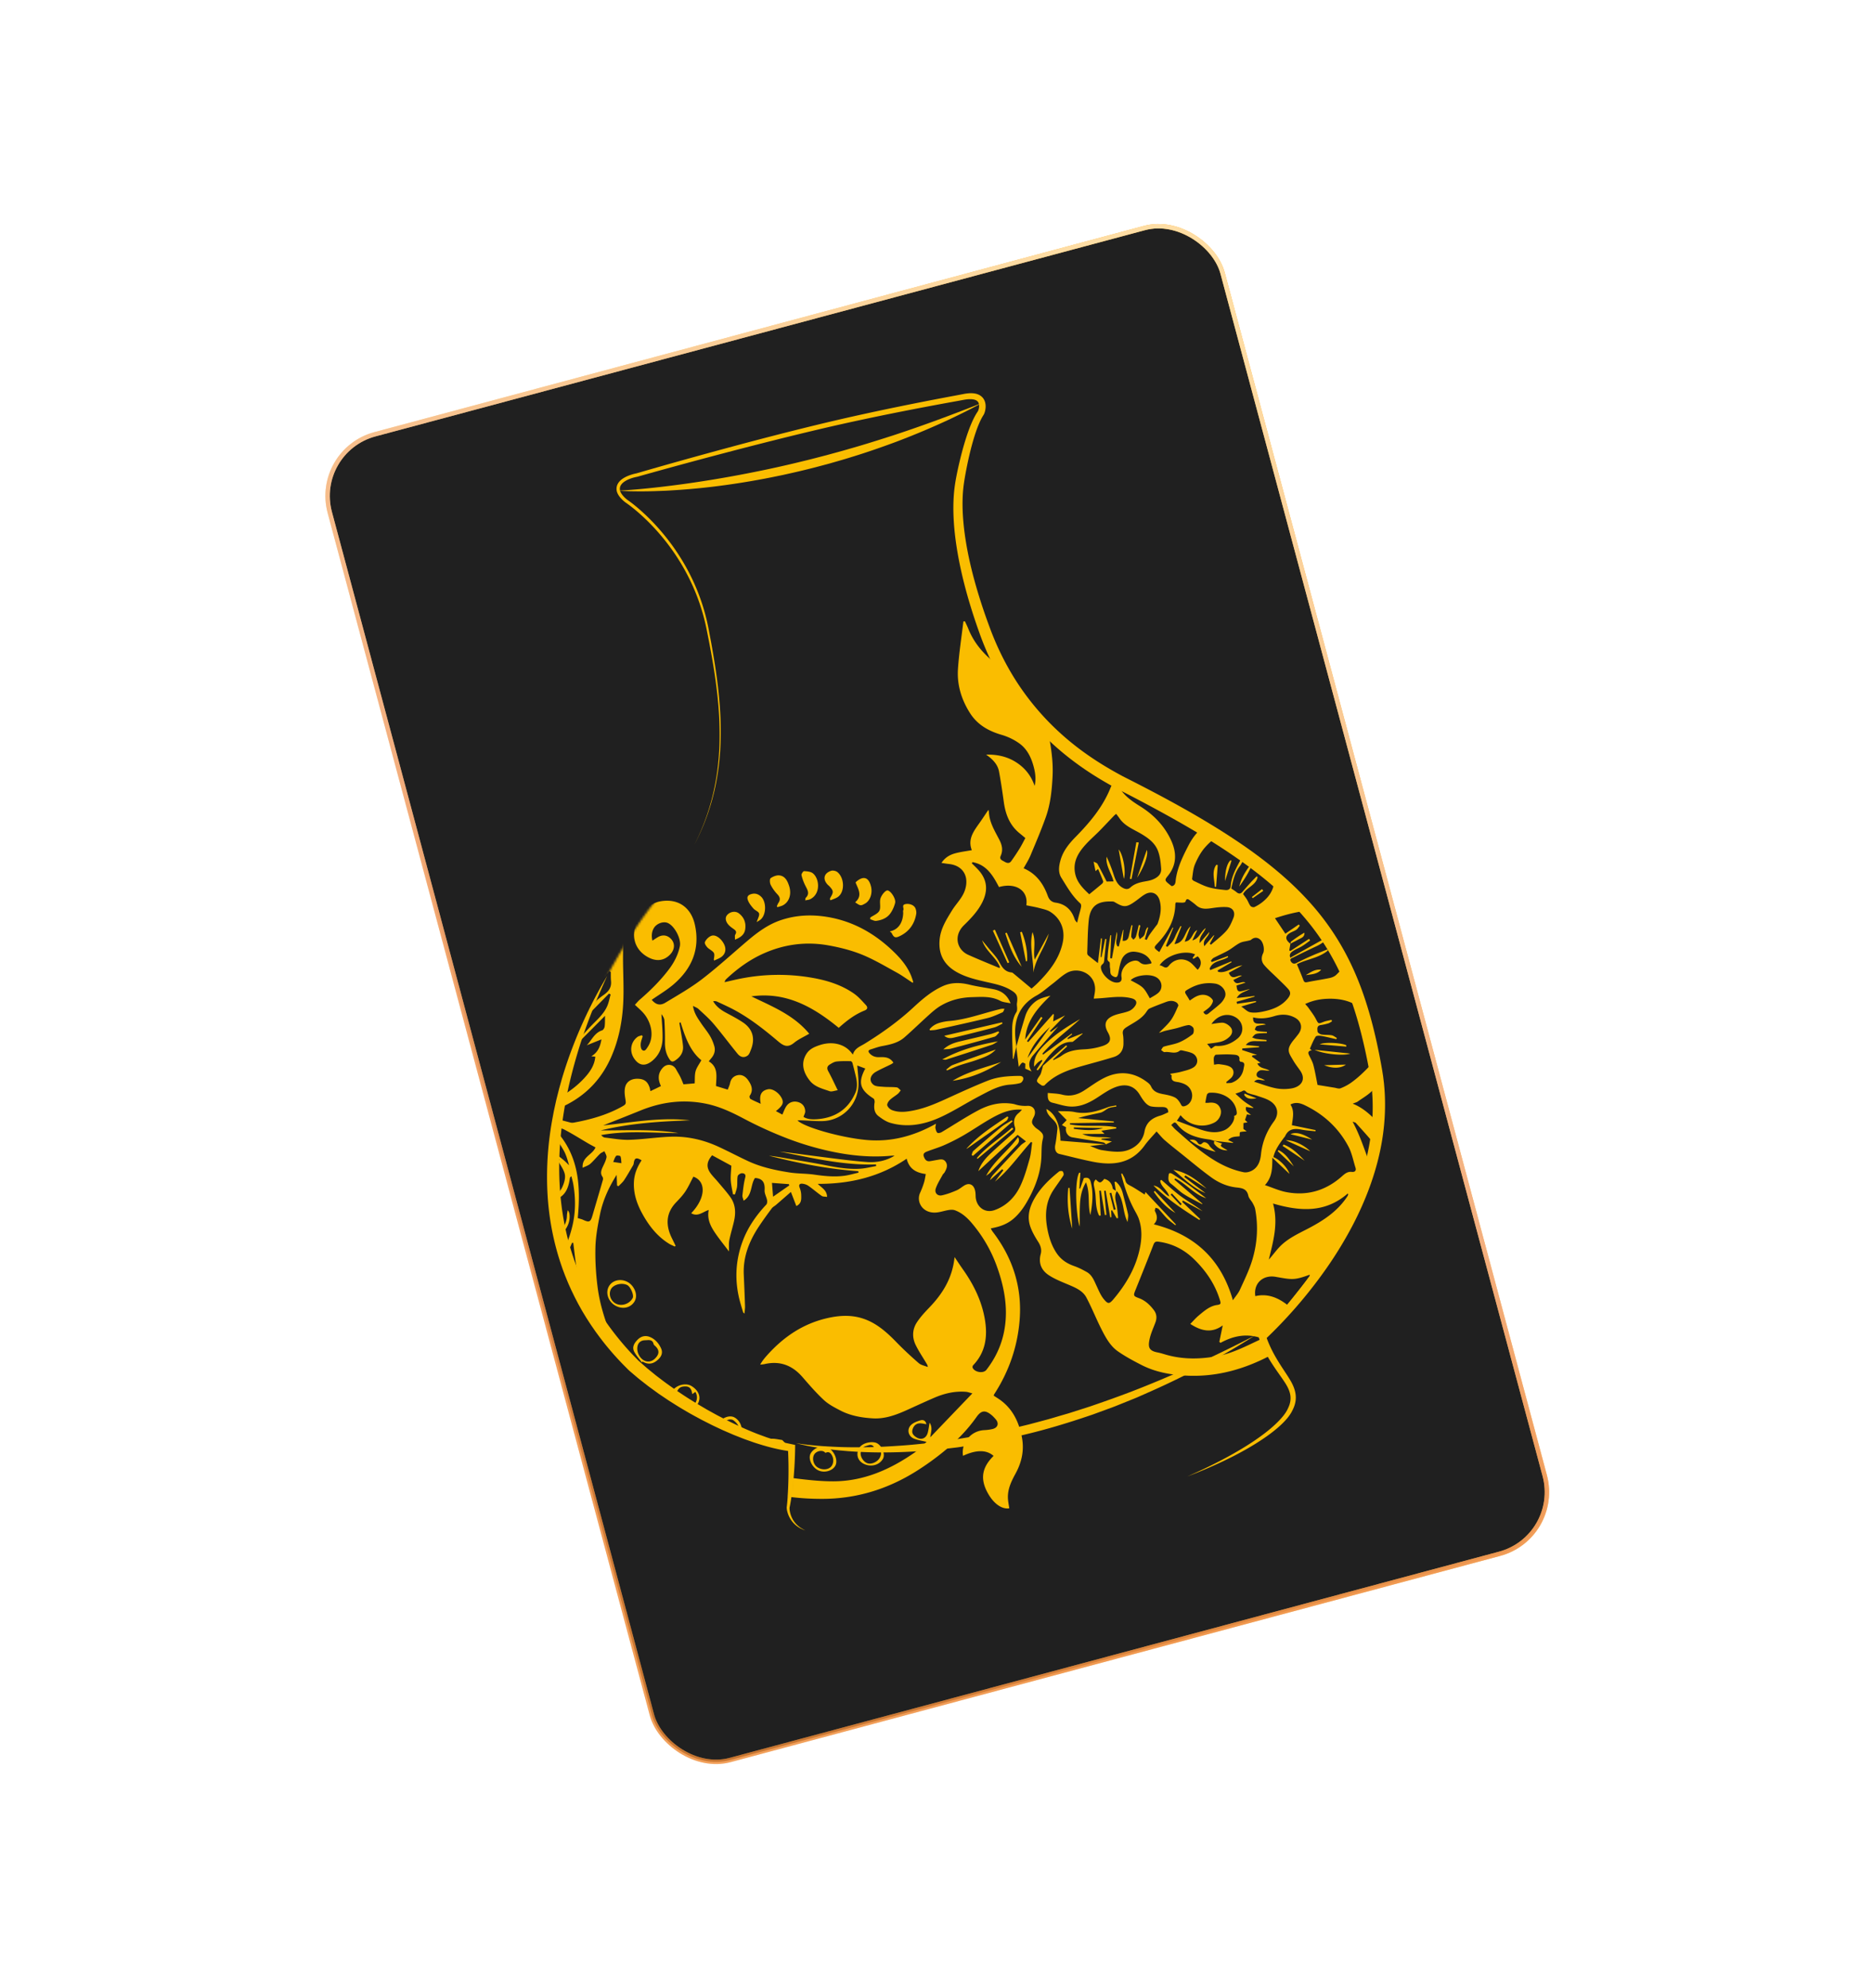 <svg xmlns="http://www.w3.org/2000/svg" width="851" height="903" fill="none"><rect width="419.963" height="623.487" x="142.334" y="204.78" fill="#202020" rx="29" transform="rotate(-15 142.334 204.78)"/><rect width="419.963" height="623.487" x="142.334" y="204.78" stroke="url(#a)" stroke-width="2" rx="29" transform="rotate(-15 142.334 204.78)"/><rect width="419.963" height="623.487" x="142.334" y="204.78" stroke="url(#b)" stroke-width="2" rx="29" transform="rotate(-15 142.334 204.78)"/><g filter="url(#c)"><mask id="d" width="557" height="701" x="147" y="101" maskUnits="userSpaceOnUse" style="mask-type:alpha"><rect width="421.963" height="625.487" x="141.109" y="204.069" fill="#fff" rx="30" transform="rotate(-15 141.109 204.069)"/></mask><g mask="url(#d)"><mask id="e" width="376" height="523" x="269" y="184" maskUnits="userSpaceOnUse" style="mask-type:luminance"><path fill="#fff" d="M307.34 220.81s-9.488 1.591-8.384 7.137c.61 2.526 3.699 4.745 3.699 4.745s29.202 19.218 36.854 58.161c7.651 38.944 12.906 79.511-20.367 119.262-33.272 39.751-86.045 143.123-13.262 215.164 21.369 19.249 52.958 34.639 71.751 37.427.226 12.496-.826 23.055-1.554 27.104-.049 1.716 1.051 7.88 7.856 10.422 6.806 2.542 21.05 13.748 100.31-2.93s114.871-40.956 119.891-51.928c2.134-4.155 1.9-7.856-.939-12.558-2.837-4.698-8.561-11.57-11.591-20.447.934-1.271 62.868-57.348 51.5-120.845-11.368-63.497-34.65-89.721-116.421-131.125-13.907-7.568-45.362-25.625-61.118-68.464-15.755-42.839-12.225-63.524-11.416-68.52.809-4.999 4.428-23.38 9.453-30.79.925-1.541 2.757-9.36-7.811-7.306-4.744.921-35.123 6.223-67.177 13.927-39.376 9.467-81.274 21.564-81.274 21.564Z"/></mask><g fill="#FABD00" mask="url(#e)"><path d="M479.758 480.531c-.433 1.83-.863 3.659-1.297 5.486-.095-.019-.187-.039-.282-.057-.116-4.41-.34-8.819-.312-13.225.019-2.783.391-5.558 1.973-8.014.269-.417.282-1.04.297-1.574.019-.785-.197-1.594-.086-2.364.486-3.345-.007-4.377-2.878-6.079-3.55-2.107-7.527-2.818-11.464-3.726-4.528-1.045-9.05-2.112-13.161-4.475-5.716-3.285-8.242-8.136-7.629-14.684.468-5.008 3.07-9.073 5.606-13.206 1.934-3.151 4.743-5.662 5.938-9.391 1.958-6.124-.943-11.061-7.321-11.744-1.034-.109-2.056-.288-3.387-.476 1.612-2.477 3.803-3.706 6.243-4.368 2.424-.658 4.945-.952 7.551-1.431-2.04-5.25 1.131-8.978 3.84-12.86 1.196-1.714 2.342-3.465 3.688-5.467.132.519.219.718.229.918.189 4.786 2.7 8.695 4.788 12.772 1.173 2.29 1.707 4.665.593 7.168-.753 1.702.618 2.086 1.675 2.699 1.118.647 2.232.957 3.101-.264a102.405 102.405 0 0 0 3.811-5.723c.935-1.515 1.718-3.123 2.6-4.752-.906-.75-1.793-1.495-2.69-2.227-4.508-3.678-6.356-8.667-7.118-14.239-.628-4.583-1.308-9.164-2.15-13.709-.609-3.277-2.807-5.567-5.891-7.738 5.185-.072 9.544.895 13.566 3.439 4.1 2.595 6.903 6.141 8.496 10.78.661-2.763.376-5.491-.283-8.135-1.067-4.292-2.887-8.357-6.492-11.023-2.425-1.792-5.332-3.183-8.237-4.027-5.955-1.732-10.991-4.582-14.364-9.898-3.851-6.068-5.926-12.766-5.461-19.924.474-7.251 1.615-14.453 2.465-21.68.236-.018.475-.038.71-.059.516 1.127 1.079 2.232 1.534 3.381 2.493 6.277 6.713 11.231 11.918 15.376 4.023 3.199 8.204 6.2 12.254 9.368 6.477 5.068 10.022 12.005 11.626 19.842 1.511 7.375 2.861 14.834 2.481 22.446-.314 6.327-.961 12.632-3.102 18.619-2.104 5.883-4.558 11.645-6.976 17.412-.827 1.971-2.016 3.788-3.08 5.75 5.568 2.31 8.921 6.849 10.959 12.466.669 1.85 1.675 2.855 3.668 3.145 4.33.629 7.103 3.199 8.494 7.319.193.567.476 1.105 1.213 1.733.254-1.055.497-2.114.766-3.166.334-1.318.752-2.618 1.002-3.951.094-.504.003-1.287-.326-1.584-3.666-3.293-6.051-7.532-8.603-11.626-1.586-2.543-1.155-5.366-.391-8.078 1.168-4.13 3.792-7.409 6.71-10.379 6.53-6.648 12.473-13.659 15.993-22.443.492-1.224 1.246-2.344 2.021-3.768.719 1.333 1.299 2.51 1.971 3.635 2.27 3.803 5.829 6.264 9.448 8.514 6.294 3.917 11.215 9.047 14.225 15.792 2.426 5.436 2.417 10.845-1.565 15.773-1.691 2.092-1.639 2.135 1.697 4.726 1.893-.331 1.696-1.999 1.88-3.229.829-5.565 3.276-10.488 5.814-15.396 4.201-8.122 11.189-12.582 19.702-14.967 5.588-1.564 10.981-3.36 15.054-7.856.817-.902 2.148-1.338 3.593-2.195.085 1.653.349 2.949.184 4.188-.522 3.859.683 7.267 2.661 10.409 3.604 5.727 5.819 11.858 6.264 18.643.283 4.279-.48 8.354-1.982 12.387 2.709-.315 5.388-.996 8.019-.85 4.485.247 8.999.744 13.401 1.628 6.972 1.4 13.898 2.605 21.013 1.186 1.293-.257 1.783-.724 1.851-2.193.282-6.169 3.867-10.433 8.421-14.164 3.224-2.639 6.872-4.387 10.692-5.887 1.089-.427 2.187-.828 3.279-1.241.117.163.23.331.346.495-.336.744-.562 1.569-1.028 2.221-3.898 5.452-3.539 11.173-1.381 17.144.856 2.366 1.476 4.891 1.705 7.388.319 3.475-1.306 6.517-3.085 9.386-1.036 1.672-2.257 3.226-3.229 5.088.961-.535 1.951-1.025 2.884-1.609 4.078-2.549 8.349-4.838 10.768-9.357 1.297-2.426 1.394-4.938 1.157-7.527-.333-3.633-.784-7.251-1.137-10.882-.456-4.68 1.26-8.486 4.423-11.916 3.894-4.223 7.611-8.62 11.215-13.094 1.076-1.334 1.519-3.18 2.397-5.104 3.793 7.104 8.709 13.759 6.121 22.851.578-.683 1.299-1.29 1.705-2.064 4.265-8.12 7.397-16.632 8.938-25.716 1.581-9.306.764-18.543-1.374-27.583-1.139-4.822-3.508-9.369-5.463-13.98-2.968-6.988-6.923-13.429-11.47-19.482-2.115-2.816-4.375-5.611-6.989-7.94a120.67 120.67 0 0 0-12.072-9.468c-4.851-3.324-10.412-5.099-16.177-6.232-8.312-1.635-16.563-1.057-24.54 1.425-3.699 1.15-7.404 3.184-10.314 5.727-3.912 3.415-6.939 7.823-10.571 11.589-2.301 2.382-4.872 4.564-7.569 6.487-3.467 2.471-8.362.306-10.949-2.023-2.912-2.624-3.215-5.992-1.167-9.665 3.339-5.993 8.449-10.133 14.385-13.347 9.293-5.03 19.321-7.114 29.788-7.607 7.459-.352 14.771.632 21.909 2.518 4.768 1.259 9.37 3.248 13.93 5.181 6.148 2.603 11.635 6.355 16.427 10.966 7.383 7.102 13.491 15.205 17.986 24.462 2.001 4.122 4.178 8.178 5.856 12.431 4.262 10.808 5.977 22.049 5.113 33.668-.633 8.512-2.009 16.866-5.411 24.75-2.769 6.417-6.318 12.391-10.941 17.668-3.342 3.815-6.544 7.788-10.211 11.266-4.665 4.423-9.574 8.633-14.688 12.524-4.228 3.216-8.69 6.286-13.442 8.618-8.102 3.972-16.52 7.297-24.786 10.936-1.099.485-2.111 1.189-3.114 1.867-1.583 1.068-3.121 2.203-4.885 3.458.8.323 1.435.647 2.106.841 6.058 1.729 10.552 5.606 14.311 10.458 4.034 5.208 8.869 9.292 15.27 11.284.17.053.308.194.668.428-1.61.869-3.156 1.58-4.571 2.49-4.311 2.772-7.389 6.725-10.209 10.909-2.273 3.376-4.277 6.987-6.915 10.049-1.879 2.179-4.594 3.65-6.984 5.37-.579.419-1.345.579-2.347.991 6.894 2.751 11.018 8.318 15.719 13.232 1.645 1.72 3.446 3.293 5.441 5.179.425-1.546.727-2.664 1.043-3.78 1.454-5.14 3.599-9.859 7.802-13.424 5.027-4.267 10.917-5.82 17.302-5.195 4.101.401 8.134 1.503 12.194 2.302.717.14 1.422.333 2.639.625-2.343 1.064-4.313 1.968-6.291 2.853-3.49 1.556-5.67 4.362-7.131 7.741-1.401 3.235-2.49 6.607-3.907 9.835-1.927 4.405-5.223 7.295-9.989 8.385-.382.089-.741.294-1.252.979 5.641 2.826 11.232 5.752 16.937 8.441 3.063 1.443 6.258 2.701 9.513 3.625 1.892.537 4.023.312 6.047.308 1.348-.001 1.347-.931 1.129-1.98-.87-4.169-1.148-8.341-.158-12.544 1.241-5.271 4.394-9.043 9.282-11.111 5.174-2.186 10.667-2.716 16.251-1.916.4.057.781.262 1.192.407-1.775 1.167-3.551 2.139-5.097 3.398-2.789 2.265-3.404 5.405-3.165 8.837.126 1.779.223 3.586.062 5.357-.301 3.274-2.229 5.537-4.943 7.217-.84.52-1.639 1.107-2.755 1.867.81.209 1.316.46 1.822.45 6.674-.128 13.069-1.092 18.451-5.608 2.46-2.065 3.29-4.807 4.126-7.686.615-2.114 1.415-4.218 2.441-6.159 1.711-3.237 5.096-4.59 7.992-6.422 3.296-2.082 5.682-4.745 6.567-8.63.478-2.095 1.058-4.167 1.705-6.686 2.817 8.517 5.796 16.559 2.544 25.383 7.289-6.419 14.237-13.094 20.355-20.814-11.22-7.348-16.763-17.282-15.519-31.137 2.127 3.936 5.729 4.827 9.029 6.168 2.291.933 4.683 1.646 6.903 2.718 3.099 1.49 5.823 3.493 7.326 7.241 1.003-1.849 1.959-3.335 2.65-4.934 2.765-6.406 5.102-12.955 5.457-20.006.282-5.608-.45-11.01-3.763-15.802-.67-.972-1.238-1.075-2.401-.812-8.718 1.981-16.868.844-23.924-5.033-1.592-1.328-2.982-2.99-4.166-4.703-2.86-4.145-6.685-6.914-11.37-8.566-2.255-.795-4.549-1.48-6.824-2.214l-.069-.548c2.167-.781 4.324-1.59 6.504-2.332 6.174-2.099 12.475-3.727 19.006-4.058 5.594-.283 11.107.413 16.365 2.519 6.962 2.787 10.746 8.146 12.007 15.337.536 3.061 1.363 5.884 2.681 8.746 2.666 5.782 2.872 12.094 2.571 18.373-.382 7.981-1.666 15.863-4.808 23.206-2.387 5.575-5.515 10.852-8.526 16.138a60.244 60.244 0 0 1-12.781 15.606c-7.364 6.423-14.889 12.76-23.484 17.434-12.705 6.903-26.349 11.031-40.908 11.461-9.242.273-18.353-.893-27.049-4.137-4.906-1.832-9.655-4.11-14.4-6.347-6.7-3.16-12.676-7.492-18.069-12.487-2.922-2.709-5.044-6.262-7.629-9.351-2.34-2.796-4.811-5.484-7.256-8.193-.213-.234-.652-.264-1.471-.569 5.928 10.856 7.687 23.045 14.982 32.804-.122.144-.244.285-.366.43-1.9-.825-3.778-1.707-5.71-2.451-1.207-.465-2.474-.895-3.747-1.041-2.369-.273-2.967.513-3.32 2.934-1.141 7.84-2.054 15.741-3.718 23.477-2.039 9.487-5.714 18.465-10.663 26.826-5.581 9.438-13.224 16.804-22.864 22.169-12.716 7.077-26.166 11.053-40.806 10.181-6.827-.406-13.542-1.649-19.705-4.806-3.674-1.882-7.343-3.848-10.719-6.2-3.36-2.341-5.388-5.983-7.225-9.553-2.519-4.897-4.524-10.057-7.107-14.918-1.561-2.932-4.623-4.313-7.634-5.598-3.227-1.376-6.587-2.637-9.483-4.56-3.249-2.155-4.742-5.396-3.614-9.549.506-1.861.036-3.721-1.091-5.478-1.393-2.175-2.739-4.464-3.595-6.883-1.784-5.043-.207-9.687 2.491-13.988 2.764-4.404 6.516-7.931 10.533-11.17.359-.288 1.404-.307 1.646-.027.358.416.591 1.398.34 1.801-1.441 2.289-3.1 4.443-4.581 6.71-3.449 5.277-3.884 11.072-2.803 17.114.718 4 1.859 7.779 4.132 11.265 2.031 3.115 4.753 4.923 8.15 6.108 1.963.684 3.845 1.652 5.662 2.668 2.493 1.396 3.394 3.989 4.532 6.409.944 2.007 1.798 4.144 3.167 5.836 1.975 2.438 2.574 2.391 4.568.024 5.56-6.605 9.873-13.893 11.77-22.453 1.036-4.677 1.252-9.314-.338-13.898-.423-1.219-1.066-2.368-1.693-3.507-2.944-5.342-4.923-11.035-6.339-16.934l.491-.233c.491 1.056 1.172 2.07 1.422 3.181.287 1.263.982 1.744 2.072 2.303 2.319 1.194 4.476 2.71 6.723 4.11.052-.173.166-.556.348-1.158l13.832 14.754-.274.338c-1.256-1.018-2.6-1.949-3.744-3.082-1.368-1.35-2.533-2.903-3.859-4.298-.314-.332-.925-.38-1.397-.563-.102.517-.456 1.16-.266 1.529 1.028 2.007 1.481 3.945-.513 6.005 18.577 4.684 30.625 15.828 35.93 34.486 1.247-1.824 2.471-3.165 3.184-4.742 2.015-4.447 4.21-8.87 5.618-13.522 2.28-7.537 2.796-15.321 1.326-23.134-.18-.947-.666-1.865-1.132-2.729-.622-1.147-1.724-2.15-1.979-3.351-.651-3.06-2.663-3.471-5.322-3.746-4.193-.436-8.101-2.118-11.484-4.573-4.759-3.45-9.26-7.259-13.858-10.933-2.46-1.966-4.949-3.907-7.32-5.977-1.289-1.126-2.359-2.499-3.714-3.968-1.766 2.051-3.766 4.064-5.409 6.336-6.056 8.367-14.432 9.237-23.598 7.41-5.095-1.012-10.127-2.34-15.182-3.537-1.597-.378-2.224-2.141-1.83-4.101.47-2.344.711-4.738.953-7.118.181-1.805-.732-3.164-1.986-4.392-1.355-1.325-2.805-2.642-2.999-4.788 4.066 2.077 6.279 7.047 6.398 14.389 6.898.557 13.81 1.114 20.723 1.674l-.029-.06c-2.233.246-4.471.49-7.258.796 2.038.736 3.646 1.606 5.342 1.863 2.986.448 6.068.945 9.034.641 4.499-.457 9.372-3.575 10.353-9.041.733-4.067 3.321-6.155 7.082-7.234 1.294-.371 2.504-1.032 3.717-1.548.01-1.896-1.045-2.37-2.606-2.384-1.726-.016-3.483.039-5.159-.282-.958-.184-1.946-.915-2.632-1.663-.995-1.092-1.791-2.385-2.561-3.656-2.734-4.514-6.829-5.036-11.134-3.395-3.012 1.149-5.723 3.141-8.475 4.907-4.017 2.576-8.253 4.389-13.118 3.75-2.318-.306-4.573-1.073-6.862-1.608-2.257-.526-2.255-2.256-2.178-4.464 2.21.248 4.453.247 6.553.79 3.725.967 6.943.051 10.031-1.942 2.964-1.91 5.816-4.059 8.953-5.631 7.04-3.532 13.787-2.709 19.99 2.175.568.448 1.111 1.053 1.407 1.703 1.066 2.34 3.084 3.004 5.373 3.438 1.863.353 3.81.696 5.463 1.541 1.149.588 2.068 1.914 2.703 3.114.461.875.795 1.042 1.652.825 2.935-.746 4.34-4.338 2.888-7.254-1.075-2.161-2.943-2.983-5.12-3.531-1.649-.418-4.087-.084-3.62-3.087.024-.146-.3-.346-.725-.809 1.833-.334 3.459-.513 5.017-.945 1.933-.536 4.021-.952 5.662-2.01 2.612-1.683 2.046-5.357-.856-6.523-1.357-.544-2.832-.805-4.266-1.146-.348-.083-.863-.123-1.092.068-2.156 1.81-4.635.316-6.929.685-.477.077-1.073-.62-1.614-.956.399-.525.703-1.362 1.217-1.525 2.293-.723 4.745-1.015 6.951-1.927 2.182-.907 4.24-2.229 6.126-3.671.568-.433.722-2.018.409-2.811-.274-.687-1.541-1.476-2.266-1.388-1.814.221-3.559.949-5.351 1.406-1.704.435-3.433.762-5.14 1.184-.812.203-1.592.523-2.904.962 2.076-2.185 4.012-3.823 5.438-5.827 1.398-1.965 2.324-4.277 3.329-6.496.141-.313-.307-1.128-.698-1.407-1.561-1.112-3.274-.933-4.969-.287-2.475.949-4.981 1.843-7.39 2.933-.704.32-1.181 1.202-1.681 1.888-2.271 3.124-5.774 4.638-8.864 6.652-1.379.898-1.828 1.693-1.539 3.255.255 1.374.247 2.813.235 4.224-.025 3.029-1.582 5.127-4.388 6.005-4.831 1.511-9.742 2.779-14.613 4.167-6.189 1.761-12.206 3.847-16.829 8.675-.237.245-1.065.253-1.387.031-2.667-1.811-2.589-1.791-.718-4.582.582-.865.727-2.026 1.061-3.055.148-.458.129-1.084.433-1.356 3.443-3.09 6.938-6.122 10.416-9.171l.435.477c-2.138 1.983-4.273 3.969-6.411 5.953.088.09.173.185.261.275 1.228-.662 2.547-1.203 3.665-2.014 3.114-2.257 6.621-2.73 10.349-2.89a31.48 31.48 0 0 0 8.141-1.469c3.598-1.15 4.352-2.963 2.518-6.22-2.461-4.364-.379-6.672 3.563-7.982 1.987-.66 4.113-.932 6.042-1.718 1.102-.447 2.187-1.407 2.828-2.422 1.054-1.666.284-2.851-1.66-3.355-5.124-1.322-10.224-.204-15.333.042-.599.029-1.197.065-1.863.104.225-1.463.55-2.733.592-4.016.252-7.218-7.515-10.685-12.87-7.633-2.34 1.335-4.321 3.294-6.486 4.936-2.36 1.789-4.583 3.842-7.15 5.259-7.525 4.155-10.345 10.58-9.734 18.849.108 1.473.318 2.935.48 4.402-.013.003-.026.094-.026.094Zm89.931 42.685c-.774-.201-1.532-.485-2.317-.589-5.668-.745-10.965-2.236-14.676-7.058-1.009-1.311-1.619-.286-2.538.497.758.804 1.374 1.569 2.1 2.206 3.018 2.647 5.994 5.349 9.125 7.857 6.479 5.187 13.364 9.693 21.673 11.374 1.088.222 2.458-.081 3.487-.58 3.061-1.481 4.068-4.457 4.383-7.486.577-5.599 2.568-10.517 5.886-15.023 2.481-3.367 1.792-7.077-1.789-9.295-1.753-1.087-3.854-1.633-5.83-2.328-1.455-.513-3.038-.721-4.423-1.363-.734-.339-1.02-1.525-2.232-.828-.805.463-1.744.686-3.218 1.236 1.628 1.445 2.748 2.566 3.999 3.516 1.306.995 2.738 1.832 4.113 2.738-.029.08-.054.163-.084.243-1.064-.165-2.129-.333-3.165-.495-.651 2.183 1.175 2.603 2.184 3.667-.613-.1-1.225-.199-1.827-.295-.318.949-.598 1.769-.865 2.569l1.139 1.068c-.77.13-1.397.232-1.852.31-.005 1.002-.012 1.74-.018 2.682l1.493 1.104c-1.142.108-2.123.073-2.997.364-.235.078-.141 1.146-.205 1.852-1.608.238-3.654-.011-5.23 1.736.914.435 1.646.781 2.378 1.131-.264.189-.431.149-.599.13-2.72-.309-5.442-.615-8.161-.921a.406.406 0 0 1 .066-.019Zm34.649-89.477-.028-.028a739.737 739.737 0 0 1-.542 3.098c.2.049.397.099.596.145a15356.3 15356.3 0 0 0 8.402-5.457c.167.242.333.485.496.728-1.21.863-2.375 1.796-3.642 2.566-1.322.803-2.806 1.342-4.087 2.199-.928.617-1.944 1.431-1.265 3.062l17.836-9.946c-1.812 2.396-3.81 3.722-6.065 4.775a384.303 384.303 0 0 0-10.357 5.026c-.656.329-1.924.575-1.179 1.814.566.945 1.4 1.312 2.541.74a146.91 146.91 0 0 1 6.895-3.256c2.354-1.032 4.758-1.946 7.138-2.911l.221.526c-4.164 3.451-9.764 3.931-14.046 6.198 1.078 2.609 2.075 4.875 2.941 7.194.365.982.8 1.138 1.807.934 3.344-.685 6.73-1.167 10.071-1.861 1.045-.217 2.197-.659 2.957-1.365 2.984-2.784 5.268-6.114 6.392-10.063 1.309-4.586 2.314-9.26 3.575-13.859.798-2.915.715-3.041-2.22-3.812-5.005-1.32-10.056-1.932-15.233-1.886-6.982.063-13.639 1.62-20.249 3.814 1.583 2.362 3.084 4.597 4.715 7.024 1.962-1.345 4.026-2.756 6.086-4.17l.469.56c-.516.62-.931 1.382-1.571 1.822-.902.622-2.008.938-2.954 1.508-2.048 1.233-2.119 2.77-.282 4.408.191.167.391.317.582.473Zm-45.522 172.67c1.362-1.374 2.487-2.705 3.805-3.801 2.523-2.094 5.054-4.371 8.44-4.807 1.771-.229 1.63-.812 1.239-2.116-2.184-7.261-6.324-13.305-11.658-18.544-4.504-4.426-9.876-7.24-16.231-8.071-1.298-.168-1.845.079-2.329 1.336-2.655 6.877-5.395 13.723-8.158 20.556-1.037 2.565-1.046 2.787 1.528 3.735 2.911 1.073 5.036 3.08 6.839 5.483 1.252 1.668 1.413 3.533.705 5.481-.87 2.389-1.984 4.718-2.563 7.173-.998 4.239-.438 5.767 3.561 6.542 1.335.26 2.634.69 3.947 1.063 7.545 2.141 15.191 2.029 22.802.674 6.95-1.233 13.203-4.509 19.536-7.466.24-.114.413-.368.836-.753-6.675-2.315-12.709-1.083-18.565 2.115l-.547-.447c.5-2.418.998-4.832 1.547-7.482-4.963 3.666-9.753 2.587-14.734-.671ZM459.877 396.65l-.349.502c.946.947 1.92 1.866 2.832 2.842 4.724 5.066 4.384 10.304 1.687 15.389-2.024 3.817-4.986 6.906-8.056 9.899-4.923 4.799-3.157 11.168 1.861 13.433 4.661 2.104 9.409 4.006 14.124 5.985.062.027.198-.117.398-.242-1.706-4.602-6.475-7.255-8.142-12.302 1.054 1.294 1.875 2.284 2.681 3.286 1.699 2.117 3.744 4.051 4.992 6.406 1.341 2.542 2.654 4.635 5.766 4.909.328.029.654.341.937.576 2.632 2.185 5.256 4.383 8.085 6.748.604-.543 1.651-1.402 2.603-2.354 5.276-5.257 9.896-10.925 11.537-18.467 1.231-5.656-.693-10.86-5.559-13.999-1.448-.934-3.296-1.3-5.009-1.755-1.962-.524-3.976-.854-5.954-1.266 1.022-6.759-4.834-10.45-12.424-8.284-2.712-5.203-5.636-10.163-12.01-11.306Zm132.857 146.711c3.571 1.195 6.527 2.557 9.63 3.157 9.501 1.84 17.948-.644 25.193-7.025 1.391-1.224 2.611-2.366 4.663-2.136 1.225.137 2.115-.447 1.649-1.917-1.021-3.223-1.645-6.663-3.205-9.606-4.456-8.404-11.209-14.616-19.773-18.742-1.924-.926-4.144-1.636-6.578-.341 2.003 3.059.994 6.273.66 9.397l10.79 2.229-.101.537c-2.086-.243-4.2-.35-6.252-.755-3.311-.651-6.13-.407-7.615 3.187-.042.1-.201.149-.272.246-2.044 2.794-4.163 5.551-4.951 9.032 2.88 1.121 6.46 4.839 7.289 7.623-2.547-2.412-4.981-4.715-7.771-7.354-.05 4.663.071 8.674-3.356 12.468Zm32.685-66.833c-.088.181-.18.364-.269.546-2.284-.513-4.555-1.101-6.857-1.501-.815-.142-2.187-.139-2.486.327-1.079 1.683-1.831 3.576-2.629 5.425-.056.128.525.532.813.814-1.492.2-1.845.86-1.226 2.186.693 1.485 1.569 2.933 1.978 4.501.781 2.991 1.283 6.056 1.887 9.021 2.354.383 4.983.823 7.613 1.238.935.148 2.011.596 2.794.299a21.72 21.72 0 0 0 4.896-2.597c6.024-4.311 10.592-10.088 15.607-15.534-2.606-2.122-3.572-5.013-4.454-7.92-1.254-4.129-3.271-7.665-6.804-10.351-4.663-3.544-9.983-4.52-15.585-4.253-3.218.152-6.417.83-9.689 2.348.629.727 1.106 1.19 1.479 1.724 1.163 1.672 2.445 3.287 3.383 5.083 1.185 2.266 1.036 2.271 3.461 1.33 1.159-.45 2.431-.624 3.649-.922l.206.683c-.569.315-1.104.74-1.711.922a27.352 27.352 0 0 1-3.449.772c-1.88.307-1.458 1.858-1.406 2.937.023.489 1.105 1.201 1.793 1.324 1.515.269 3.103.095 4.616.358.844.145 1.597.811 2.39 1.24Zm-42.621-65.389c.673.943 1.282 1.692 1.773 2.515.571.95.928 2.053 1.602 2.911.315.398 1.308.685 1.748.485a18.126 18.126 0 0 0 3.641-2.241c2.634-2.096 4.561-4.653 5.243-8.094.714-3.6.242-7.073-.984-10.407-2.261-6.151-4.742-12.219-7.089-18.339-.385-1.002-.934-1.169-1.858-.811-1.841.72-3.747 1.298-5.54 2.114-5.894 2.68-11.579 5.795-15.883 10.731-1.906 2.182-3.343 4.892-4.494 7.575-.874 2.041-.988 4.415-1.332 6.656-.044.282.499.8.876.974 2.191 1.009 4.35 2.186 6.652 2.844 2.448.703 5.031.997 7.579 1.257 1.172.122 2.325-.24 2.447-1.887.418-5.578 3.783-9.987 6.004-14.909.245.666.456 1.382.228 1.912-.602 1.407-1.21 2.871-2.134 4.07-2.357 3.055-3.049 6.659-3.854 10.127.893.61 1.703 1.064 2.393 1.657 1.001.853 1.855.829 2.711-.159 1.264-1.452 2.519-2.905 3.814-4.329.848-.933 1.754-1.814 2.633-2.72l.415.419c-.789 3.764-5.112 4.653-6.591 7.649Zm-57.652-36.425c-.398.327-.702.525-.944.779-2.223 2.314-4.408 4.668-6.658 6.954-1.993 2.025-4.157 3.889-6.078 5.98-3.49 3.806-6.151 7.969-4.941 13.537.862 3.976 3.575 6.644 6.384 9.275 1.956-1.602 3.928-3.189 5.85-4.828.281-.238.56-.829.457-1.111-.678-1.813-1.46-3.583-2.288-5.556l-1.177.971c-.252-1.247-.516-2.543-.874-4.304.841.456 1.522.592 1.735.983 1.439 2.627 2.779 5.309 4.194 8.053.818-.016 1.842-.033 3.136-.056-.975-3.858-3.653-7.113-3.157-11.224 1.231 2.572 2.248 5.217 3.127 7.905.782 2.391 1.639 4.688 3.932 6.073 1.244.753 2.539 1.121 3.758.007 1.933-1.766 4.316-2.345 6.786-2.78 1.09-.193 2.21-.39 3.231-.794 2.268-.899 4.161-2.366 3.951-5.045-.216-2.73-.5-5.583-1.48-8.101-1.42-3.646-4.592-5.903-7.919-7.834-3.412-1.983-7.218-3.419-9.553-6.899-.447-.653-.939-1.266-1.472-1.985Zm10.275 50.457.706.238c-.293 1.312-.703 2.617-.833 3.945-.071.742.317 1.531.499 2.299.676-.55 1.514-.993 1.984-1.685.469-.685.544-1.633.846-2.445.167-.449.452-.856.681-1.28.125.057.25.11.372.168l-1.52 5.216c.28.117.556.235.835.353.417-.77.772-1.581 1.265-2.296.921-1.341 1.922-2.621 2.888-3.932.292-.394.681-.76.842-1.204 1.244-3.437 1.914-6.946.876-10.568-.934-3.268-3.735-4.42-6.69-2.689-1.274.743-2.414 1.712-3.605 2.595-4.675 3.471-5.845 3.418-9.871 1.06-.316-.185-.675-.402-1.024-.419-6.575-.317-10.29 1.604-11.001 8.581-.494 4.843-.491 9.74-.682 14.611-.015.401.077.968.341 1.197 1.387 1.182 2.843 2.278 4.502 3.582.472-3.837.923-7.529 1.378-11.219.161.016.319.038.48.055-.204 2.81-.407 5.62-.614 8.434l.397.041 1.681-8.288c.183.036.363.076.546.112-.306 2.877-.613 5.75-.923 8.628-.073.68-.051 1.404-.289 2.022-.184.48-.755.799-1.06 1.253-.175.258-.256.644-.235.963.189 2.963 4.018 6.718 6.969 6.86 1.868.09 2.675-.756 2.395-2.509-.448-2.796 1.442-5.852 4.167-6.966 1.428-.582 2.909-.841 4.04.179 1.749 1.576 3.487.951 5.278.631.056-.275.139-.421.099-.513-1.406-3.216-4.168-4.44-7.386-4.821-2.705-.32-5.205 1.12-6.197 3.737-.737 1.942-1.087 4.044-1.494 6.098-.357 1.802-.937 2.098-2.506 1.184-1.502-.879-.919-2.407-1.209-3.652-.217-.945.119-2.469-.393-2.802-1.061-.685-.731-1.455-.7-2.223.055-1.362.197-2.721.373-4.074.254-1.937.568-3.868.858-5.803.134.023.27.05.404.073l-.444 10.392c.254.029.505.059.76.092l2.202-12.067c.682 2.251-1.034 4.412.291 6.554.205.041.408.086.613.127l1.96-7.606.187.053a4559.79 4559.79 0 0 0-.395 4.938c2.138.164 2.611-1.111 2.93-2.607.324-1.515.719-3.011 1.084-4.518l.459.109c-.21 1.689-.507 3.375-.565 5.069-.019.472.665.969 1.026 1.454.376-.464.933-.87 1.091-1.4.525-1.755.899-3.543 1.331-5.317Zm46.563 37.06c1.585 1.079 2.688 2.329 3.989 2.594 1.718.349 3.632.135 5.392-.209 4.487-.887 8.739-2.328 11.771-6.099 1.286-1.604 1.441-2.809.113-4.298-1.479-1.655-3.122-3.162-4.708-4.725-2.066-2.036-4.291-3.936-6.166-6.133-1.249-1.463-1.429-3.369-.508-5.254.81-1.656.187-4.804-1.096-6.091-1.302-1.307-2.918-1.335-4.29-.147-.291.255-.761.327-1.162.43-1.347.35-2.823.444-4.024 1.069-1.861.968-3.47 2.402-5.3 3.439-2.136 1.213-4.416 2.178-6.589 3.326-.51.269-.852.857-1.276 1.298l.464.581 7.271-2.695.142.461c-2.74 1.857-6.981 1.454-8.412 5.285.099.207.197.413.299.619 3.17-1.319 6.341-2.635 9.511-3.954l.172.38-6.368 3.736c.088.209.174.418.263.627 3.905.836 6.883-2.479 10.979-2.92-2.363 1.284-4.303 2.342-6.145 3.344 1.543 3.87 3.835.877 5.986 1.296-1.442.728-2.653 1.341-3.901 1.973 1.412 3.083 3.703.156 5.489 1.218-1.452.465-2.779.889-4.072 1.306.282 2.672.697 2.99 2.988 2.406 1.031-.262 2.056-.551 3.08-.826-1.915 1.263-4.422 1.401-5.985 4.093 1.773-.187 3.101-.316 4.426-.472 1.231-.143 2.459-.31 3.685-.47-.005.109-.013.219-.018.329l-8.136 2.328c.063.306.127.614.194.919 2.868-.416 5.741-.83 8.609-1.247.012.151.028.304.04.454-2.085.632-4.167 1.26-6.707 2.029Zm11.652 11.525c-.005.179-.008.354-.014.534-.622.021-1.251.015-1.873.064-1.047.082-2.148.023-3.109.356-.679.234-1.171 1.015-1.748 1.555.645.231 1.274.571 1.94.672 1.535.226 3.088.336 4.631.494-.015.195-.028.387-.044.582-1.618-.018-3.239-.024-4.857-.056-1.649-.031-3.232.079-4.524 1.758l6.028.561c-.008.141-.013.282-.02.423l-7.569.577c-.04.24-.08.48-.123.72l6.781 2.207c-.75.086-1.398.159-2.049.232l-.298.529c1.313.949 2.629 1.897 3.949 2.847l-1.443.303c1.121 2.494 3.838 1.999 5.487 3.289-1.34.006-2.622-.323-3.876-.236-.655.046-1.564.694-1.82 1.296-.422 1.008.008 1.895 1.26 2.22.829.215 1.603.635 2.403.961-1.577.541-3.1-1.152-4.931.737 3.442 1.077 6.549 2.318 9.776 2.969 2.308.464 4.829.47 7.158.086 4.326-.716 6.876-3.942 3.968-8.122-1.057-1.522-2.209-2.988-3.14-4.583-2.113-3.615-3.411-4.937.312-9.439.712-.862 1.426-1.728 2.09-2.631 2.005-2.725 1.337-5.772-1.623-7.366-3.011-1.619-6.143-1.687-9.368-.7-3.187.975-6.42 1.382-9.63.559-.248 4.414 3.634 2.031 5.787 3.258-1.632.258-2.925.329-4.114.714-.439.144-.642 1.023-.953 1.568.473.256.924.667 1.421.735 1.372.182 2.759.227 4.135.327Zm-48.894-36.267c2.069-3.815 4.059-7.485 6.049-11.151.095.046.19.093.288.136-1.122 2.746-2.24 5.494-3.362 8.24l.689.43c.849-.916 1.827-1.745 2.514-2.768.711-1.054 1.123-2.31 1.704-3.454.56-1.101 1.172-2.176 1.763-3.264.133.059.266.118.396.18-1.021 2.6-2.042 5.203-3.15 8.019 4.854-.62 4.449-5.693 7.296-8.05l-2.657 6.955c3.673-.447 3.226-4.191 5.694-5.243-.798 1.677-1.514 3.171-2.226 4.668 3.223-.823 3.784-4.044 6.07-5.603-.702 2.188-3.053 3.61-2.728 6.833 1.652-1.905 3.007-3.466 4.363-5.027-.189 2.353-3.284 3.233-2.269 6.443 1.583-1.832 2.944-3.412 4.306-4.989l.185.161-1.997 3.682c.178.159.352.32.529.476 2.375-2.104 4.962-4.018 7.045-6.375 1.429-1.617 2.344-3.776 3.16-5.824 1.029-2.584-.263-4.706-3.019-4.892-2.122-.143-4.299.107-6.42.416-2.616.38-5.15.768-7.378-1.173a31.038 31.038 0 0 0-2.612-2.048c-.864-.604-1.844-1.636-2.379.382-.062.232-.817.382-1.257.391-1.027.021-2.056-.069-3.034-.109-.145.321-.286.488-.29.66-.094 7.124-3.271 12.862-8.025 17.885-1.897 2.005-1.909 2.068.752 4.013Zm51.661 114.233c2.504 9.154.042 17.295-1.918 25.465 1.717-1.899 3.129-3.902 4.797-5.668 3.473-3.675 7.998-5.82 12.406-8.089 7.225-3.723 13.968-8.01 18.519-15.017.162-.251.246-.554.368-.831-.072-.139-.148-.278-.22-.418-10.157 8.872-21.658 8.171-33.952 4.558Zm16.973 32.793-.456-.405c-6.933 2.522-7.87 2.219-15.308.913-5.833-1.026-10.163 3.038-9.259 8.767 5.586-1.316 10.338.717 14.502 3.952l10.521-13.227Zm-60.66-70.383c3.355 1.257 6.399 2.448 9.478 3.539 3.952 1.403 7.921 2.503 12.106.74 2.568-1.083 4.912-4.354 4.448-6.553 1.375-.224 1.255-1.167 1.084-2.21-.955-5.794-6.914-8.697-12.367-8.233-.396.033-.972.479-1.081.847-.342 1.156-.499 2.369-.753 3.699.58.007 1 .055 1.406.006 2.967-.381 4.721.517 5.518 2.853.723 2.119-.536 4.916-2.733 6.08-5.179 2.741-11.705 1.401-15.428-3.314l-1.678 2.546Zm12.037-49.428c.607 1.244 1.371 1.506 2.47.575 1.743-1.473 3.59-2.832 5.254-4.384a8.87 8.87 0 0 0 2.024-2.862c1.119-2.553-1.215-5.731-4.431-6.218-4.137-.626-7.979.203-11.614 2.227-2.463 1.371-2.475 1.339-.977 3.648.361.558.687 1.142 1.09 1.815.392-.265.688-.455.974-.656 1.981-1.409 4.156-2.418 6.579-1.72 1.124.325 2.379 1.211 2.907 2.2.312.587-.488 2.035-1.141 2.799-.854 1.008-2.058 1.723-3.135 2.576Zm82.74-46.893-.437-.121-3.165 21.754c.122.114.243.224.364.338 1.765-1.51 3.593-2.959 5.283-4.548 2.605-2.449 3.38-5.477 2.034-8.788-1.194-2.944-2.707-5.762-4.079-8.635Zm-72.324 78.72.082.514c.879-.084 1.845.032 2.628-.289 2.889-1.182 4.721-3.356 5.184-6.476.17-1.147.966-2.817-1.373-2.946-.218-.011-.62-.607-.574-.866.378-2.131-1.431-2.276-2.544-2.37-2.69-.23-5.42-.105-8.127.025-.351.018-.881.885-.941 1.402-.112.996.052 2.023.106 3.126.649-.066 1.593-.343 2.478-.214 1.613.231 3.357.396 4.753 1.14 2.135 1.138 2.087 3.872.167 5.416-.618.501-1.224 1.024-1.839 1.538Zm-6.907-15.127c.964-.585 1.612-1.323 2.206-1.285 3.808.256 7.058-1.034 9.895-3.416 3.124-2.622 2.65-7.36-.859-9.512-3.73-2.29-8.316-1.034-11.083 2.98 1.577-.206 3.2-.542 4.835-.598 1.683-.057 4.099 1.71 4.457 3.178.459 1.887-.801 3.08-2.082 4.051a8.628 8.628 0 0 1-3.166 1.468c-1.877.439-3.814.613-5.984.935.694.854 1.285 1.586 1.781 2.199Zm-27.829-22.903c1.291-.817 2.691-1.483 3.821-2.463 2.31-2.007 1.782-5.6-.913-7.108-3.3-1.847-9.676-.79-11.631 1.376 5.842 3.057 5.842 3.057 8.723 8.195Zm20.561-19.944c-4.8-2.203-13.134.39-16.142 4.981 1.511-.064 2.641 2.166 4.271.096 2.297-2.917 6.146-3.689 9.289-1.71 1.43.899 2.495 2.371 3.743 3.598 1.861-1.788 1.945-4.447-.002-6.09l-1.941 1.141a25.28 25.28 0 0 1-.352-.39c.348-.505.698-1.005 1.134-1.626Z"/><path d="M244.538 445.014c.066-.794.07-1.6.221-2.375.181-.943.49-1.858.532-2.883-3.138 2.218-5.241 5.145-6.625 8.637-1.462 3.689-2.887 7.404-4.537 11.009-.472 1.034-1.673 1.732-2.634 2.675-.305-.529-.501-.866-.734-1.266-.225.194-.426.284-.479.426-1.648 4.337-3.322 8.663-4.897 13.024-.544 1.504-.77 3.121-1.259 4.647-.154.477-.793 1.223-1.038 1.161-.571-.145-1.44-.668-1.478-1.101-.154-1.751-.336-3.59.022-5.284 1.696-7.991 5.134-15.263 9.571-22.079 2.191-3.37 4.031-7.08 6.734-9.977 6.92-7.425 15.057-13.32 24.901-16.253 11.931-3.554 23.104-8.505 33.026-16.127 4.598-3.532 9.299-6.925 14.14-10.52-.699 2.072-1.401 3.999-1.998 5.959-1.659 5.445-3.396 10.87-4.876 16.366-1.686 6.257-2.066 12.7-2.06 19.152.006 6.73.434 13.474.108 20.184-.414 8.554-2.016 16.92-5.517 24.859-5.738 13.018-15.738 21.026-29.098 25.189-.467.144-.954.22-1.573.788.517.279 1.004.667 1.558.823a547.69 547.69 0 0 0 10.584 2.882c.521.136 1.125.126 1.661.025 7.409-1.386 14.627-3.361 21.298-6.995 2.556-1.391 2.428-1.374 1.954-4.335-.264-1.658-.396-3.509.07-5.072.744-2.49 3.134-3.663 5.939-3.503 2.76.157 4.24 1.324 5.129 4.069.134.414.184.851.327 1.546.936-.442 1.688-.788 2.431-1.148.78-.377 1.555-.762 2.362-1.159-1.416-2.963-1.483-5.771.825-8.294 1.903-2.08 4.817-1.671 6.112.795.575 1.096 1.264 2.132 1.813 3.237.52 1.046.929 2.147 1.495 3.471 1.288-.108 3.119-.261 5.086-.428.115-1.89-.057-3.804.419-5.543.451-1.64 1.582-3.091 2.6-4.968-5.123-4.15-7.379-10.61-9.413-17.193-.191.06-.378.122-.569.182l.27 1.623c.479 2.983 1.118 5.95 1.389 8.952.266 2.938-1.268 5.072-3.716 6.638-1.027.656-1.669.438-2.317-.487-1.624-2.327-2.2-4.904-2.169-7.722.038-3.383-.049-6.776-.258-10.156-.062-.992-.721-1.949-1.344-2.771.19 3.607.576 7.217.522 10.821-.06 4.114-1.458 7.767-4.802 10.47-3.129 2.529-5.925 2.147-8.154-1.185-2.178-3.25-1.574-7.374 1.495-9.721.55-.422 1.334-.535 2.009-.788l.406.442c-.319 1.165-.814 2.32-.898 3.501-.065.915.079 2.25.67 2.721 1.17.935 1.857-.378 2.424-1.205 3.464-5.054 1.514-11.768-1.923-15.628-1.104-1.24-2.392-2.32-3.806-3.674.714-.754 1.431-1.652 2.287-2.392 4.821-4.168 9.333-8.638 13.179-13.725 2.37-3.134 4.16-6.592 4.963-10.485.696-3.385-2.444-9.322-5.582-10.601-1.975-.806-4.941.275-6.177 2.257-.973 1.56-1.251 3.51-.713 5.799.869-.558 1.65-1.088 2.46-1.573 1.923-1.144 3.929-1.007 5.526.355 2.411 2.054 2.392 5.179-.053 7.64-3.037 3.055-6.681 2.975-10.229.934-6.286-3.612-7.498-10.414-4.467-16.25 2.319-4.46 5.341-8.183 10.806-9.031 7.961-1.234 13.562 3.105 15.248 10.675 2.454 11.024-1.363 19.991-9.701 27.131-3.061 2.621-6.597 4.693-9.904 7.004 1.826 2.168 3.732 2.799 6.198 1.308 5.656-3.421 11.457-6.703 16.682-10.714 7.109-5.459 13.732-11.547 20.572-17.356 4.595-3.904 9.404-7.473 15.209-9.427 6.891-2.318 13.918-2.64 21.063-1.466 12.126 1.991 22.202 7.879 30.802 16.402 3.329 3.301 6.265 7.006 7.795 11.588.159.47.321.94.457 1.416.026.095-.064.225-.171.561-2.496-1.619-4.854-3.365-7.404-4.761-5.181-2.843-10.3-5.907-15.756-8.112-4.834-1.954-10.023-3.244-15.173-4.167-9.957-1.782-19.659-.585-29.009 3.487-6.553 2.853-12.206 6.936-17.37 11.79-.344.323-.626.715-.771 1.444 1.81-.416 3.612-.847 5.426-1.243 11.425-2.49 22.944-2.755 34.427-.742 6.717 1.179 13.285 3.214 18.965 7.202 1.998 1.404 3.657 3.329 5.335 5.142.857.923.993 1.894-.608 2.535-4.367 1.747-8.057 4.551-11.7 7.852-11.496-9.463-23.939-16.513-39.689-14.297 9.399 4.566 19.22 8.403 26.276 16.965-2.411 1.418-4.882 2.502-6.897 4.145-2.922 2.389-4.826 1.356-7.353-.785-6.132-5.194-12.463-10.193-19.569-14.053-2.615-1.419-5.343-2.633-8.041-3.893-.511-.239-1.125-.255-1.782-.18 1.382 2.407 3.44 3.921 5.772 5.179 2.595 1.399 5.228 2.762 7.677 4.392 4.533 3.02 5.753 7.353 3.698 12.471-.378.935-.724 2.085-1.46 2.629-1.553 1.148-3.264.843-4.599-.791-3.688-4.511-7.164-9.201-10.93-13.645-2.065-2.437-4.519-4.547-6.859-6.737-.549-.512-1.344-.76-2.467-1.371.501 3.345 2.113 5.536 3.601 7.76 1.308 1.958 2.843 3.77 4.052 5.779.88 1.465 1.563 3.099 2.033 4.743.558 1.953.034 3.809-1.295 5.395-.389.467-.768.945-1.22 1.501 4.449 2.712 3.415 6.95 3.285 11.221l5.332 1.635c.397-1.072.864-1.965 1.05-2.913.38-1.922 1.493-3.174 3.317-3.614 2.059-.496 3.724.601 4.826 2.134 1.555 2.17 2.62 4.563.777 7.225-.188.275.056 1.231.362 1.401 1.387.778 2.867 1.383 4.667 2.214-.677-3.298-.24-5.938 3.334-6.619 2.179-.414 5.237 1.829 6.335 4.374.823 1.911.21 3.198-2.787 5.553 1.119.605 2.141 1.16 2.924 1.589.671-1.393 1.132-2.947 2.062-4.134 1.23-1.562 3.14-2.11 5.055-1.568 2.023.572 3.239 2.088 3.274 4.255.013.75-.449 1.506-.768 2.483 1.823 1.171 4.193 1.216 6.475 1.025 7.945-.662 13.821-4.488 17.063-11.908 1.019-2.334.861-4.855.277-7.318-.502-2.11-1.014-4.218-1.588-6.307-.089-.327-.52-.799-.796-.802-2.147-.019-4.311-.075-6.438.166-1.038.117-2.058.754-2.989 1.317-1.213.735-1.544 1.673-.753 3.103 1.468 2.648 2.714 5.418 4.288 8.619-1.426.201-2.711.78-3.675.44-3.17-1.121-6.642-1.894-8.902-4.661-3.007-3.682-4.343-8.038-1.611-12.329 1.376-2.166 3.599-3.138 5.91-3.915 5.52-1.862 10.936-.7 14.167 3.015.305.352.583.727 1.008 1.259.79-2.892 3.366-3.712 5.434-4.992 7.864-4.857 15.332-10.2 22.129-16.504 3.998-3.708 8.164-7.272 13.207-9.566 3.95-1.796 7.979-1.722 12.143-.712 3.6.872 7.29 1.362 10.932 2.07 3.477.678 6.194 2.376 7.813 6.416-1.844-.423-3.435-.472-4.697-1.14-4.127-2.184-8.514-1.781-12.89-1.663-4.98.13-9.713 1.31-14.019 3.813-1.853 1.075-3.537 2.499-5.145 3.936-3.866 3.46-7.574 7.102-11.479 10.516-2.849 2.493-6.454 3.279-10.091 3.947-1.812.332-3.558 1.011-5.329 1.554-1.208.368-1.024 1.101-.365 1.81 1.168 1.259 2.624 1.748 4.365 1.684 2.378-.093 4.775-.054 6.407 2.509-.356.243-.702.542-1.098.739-2.267 1.129-4.607 2.136-6.813 3.376-2.7 1.519-3.307 4.176-1.162 5.903 1.03.829 2.838.798 4.315.926 2.079.182 4.184.04 6.253.269.655.072 1.225.887 1.837 1.36-.442.535-.814 1.162-1.341 1.592-1.199.98-2.58 1.756-3.677 2.829-.62.606-1.314 1.816-1.094 2.443.308.884 1.318 1.805 2.235 2.142 3.311 1.216 6.706.742 10.075.048 5.886-1.214 11.27-3.74 16.691-6.215 5.509-2.514 11.035-5.019 16.665-7.248 4.535-1.798 9.398-2.121 14.247-2.171.907-.01 2.078.234 1.858 1.518-.112.661-.763 1.575-1.35 1.741-1.523.433-3.141.604-4.732.723-5.191.394-9.561 2.979-14 5.294-6.023 3.144-11.753 6.907-17.932 9.68-7.099 3.188-14.693 4.629-22.446 2.361-1.886-.553-3.646-1.781-5.25-2.984-2.064-1.552-2.226-3.841-1.833-6.255.092-.573-.107-1.543-.507-1.798-6.166-3.923-7.135-7.26-3.721-13.62l-3.631-1.358c.197 2.839.563 5.599.544 8.351-.07 9.517-7.577 16.693-16.333 16.884-3.154.07-6.319-.219-9.476-.336-.612-.023-1.223-.001-1.92-.001 2.668 2.958 19.28 7.799 31.273 8.908 11.16 1.035 21.574-1.703 31.669-7.38-.14.981-.356 1.529-.252 2.002.16.75.37 1.637.885 2.109.304.278 1.348.055 1.873-.253 5.597-3.317 11.036-6.933 16.773-9.976 4.269-2.264 8.968-3.589 13.952-3.122.916.086 1.857.187 2.728.461 1.825.574 3.607.779 5.57.668 2.914-.166 4.268 2.454 2.903 5.031-1.182 2.234-1.122 2.948.613 4.692.607.61 1.409 1.016 2.053 1.593 1.089.975 1.956 1.766 1.449 3.712-.672 2.588-.54 5.401-.657 8.124-.27 6.393-2.224 12.261-5.163 17.903-1.997 3.828-4.214 7.393-7.545 10.239-2.551 2.181-5.488 3.339-8.683 4.036-.47.103-.938.199-1.624.343.331.579.521 1.022.806 1.392 9.16 11.886 13.508 25.305 12.314 40.288-.974 12.203-4.928 23.486-11.63 33.77-.061.094-.051.235-.111.553.694.449 1.458.928 2.209 1.426 6.176 4.137 9.136 10.239 10.534 17.293 1.171 5.909.015 11.389-2.848 16.636-1.845 3.377-3.558 6.876-3.48 10.87.031 1.645.404 3.28.623 4.925-3.539.537-7.284-2.318-9.903-7.181-3.395-6.3-2.487-11.448 2.771-16.625-3.17-2.84-7.878-2.855-13.886-.042-.926-5.93 3.552-11.347 9.592-11.661 1.288-.066 2.593-.214 3.841-.518 2.378-.584 3.005-2.552 1.457-4.375-.602-.705-1.243-1.398-1.957-1.989-2.908-2.391-4.69-2.08-6.841.967-4.214 5.963-9.323 11.118-14.962 15.692a125.828 125.828 0 0 1-12.371 8.869c-13.098 8.207-27.389 12.585-42.908 12.563-10.014-.01-19.905-1.1-29.468-4.229-5.414-1.772-10.945-3.391-16.057-5.846-6.101-2.932-11.893-6.545-17.658-10.122-6.769-4.196-12.59-9.604-18.051-15.357a108.922 108.922 0 0 1-14.916-19.84c-3.821-6.497-7.158-13.177-9.071-20.49-3.069-11.727-5.704-23.544-7.124-35.602-.19-1.61-.391-3.222-.588-4.833l-.538-.007c-.68 1.528-1.277 3.101-2.053 4.578-4.299 8.166-9.895 15.303-17.184 21.001-3.902 3.05-7.879 6.035-12.052 8.687-4.435 2.82-9.151 5.199-13.727 7.795-2.048 1.16-4.124 2.291-6.082 3.593-6.46 4.292-12.867 8.675-18.522 14.024-5.008 4.736-9.686 9.814-12.557 16.158-1.412 3.116-2.103 6.566-3.022 9.891-.137.5.231 1.175.459 1.73 1.093 2.696 2.234 5.377 3.321 8.075.511 1.268-.789 2.163-3.262 1.847.235 2.464.464 4.814.708 7.356l-1.613-1.658c-.151 1.25-.286 2.339-.417 3.427l-.552-.003c-.009-1.525.03-3.054-.034-4.576-.116-2.807-.211-5.615-.504-8.403-.068-.659-.891-1.238-1.367-1.856-.529.626-1.269 1.168-1.548 1.89-1.315 3.406-2.478 6.873-3.754 10.298-.247.666-.753 1.238-1.138 1.854l-.64-.17c.347-2.085.553-4.206 1.079-6.243.756-2.936 1.706-5.829 2.662-8.713.229-.686.798-1.259 1.208-1.884l.736-.042c-1.81-2.576-3.619-5.148-5.753-8.189a71751.89 71751.89 0 0 1-11.013 13.171c-.088-.035-.18-.068-.269-.106 1.325-2.439 2.542-4.947 4.006-7.301 1.14-1.833 2.54-3.51 3.918-5.181.38-.461 1.068-.801 1.669-.925 1.139-.233 1.666-.636 1.475-1.946-.441-2.986-.725-5.996-1.106-9.268-5.187 2.304-8.747 6.719-13.252 10.389.302-3.141 2.452-4.657 4.175-6.383 1.74-1.744 3.583-3.434 5.595-4.846.777-.547 2.134-.268 3.24-.364.821-2.418 1.486-5.138 2.647-7.632 2.057-4.418 5.22-8.092 8.574-11.595 2.889-3.019 5.719-6.093 8.536-9.105-1.968-3.19-2.011-5.016-.254-6.629 1.442-1.32 2.865-1.315 5.017.167 1.096-1.537 2.25-3.05 3.254-4.655.201-.32-.011-1.259-.328-1.472-.674-.455-1.543-.866-2.326-.861-3.662.029-5.241-1.588-4.977-5.305.288-4.02 1.938-5.819 6.622-7.033-.604-1.677-1.201-3.343-1.797-5.005-.111.132-.222.263-.33.394-.633-.385-1.24-.821-1.902-1.142a8.316 8.316 0 0 0-1.882-.648c-3.373-.695-4.152-6.092-2.904-8.067 1.039-1.645 2.531-2.019 4.748-1.191l-1.023-5.774c-1.499.575-2.776 1.06-4.053 1.546-.021.141-.046.287-.067.428l2.949 1.105c.048.414.092.828.141 1.245-.798.001-1.681-.222-2.376.047-2.229.858-4.695 1.512-6.504 2.956-3.389 2.707-2.799 7.61 1.158 9.611 2.314 1.172 5.057 1.507 7.617 2.165 1.048.271 2.131.396 3.195.589.047.254.09.505.137.759-1.008.17-2.023.307-3.021.519-4.99 1.071-6.924 4.766-4.597 9.316 1.113 2.172 2.855 4.018 4.297 6.023.377.526.696 1.094.883 1.858-3.748-.759-6.995-.178-10.056 1.881-3.927 2.642-4.935 7.55-2.185 11.353.36.495.873 1.075.852 1.596-.02.483-.738 1.392-1.018 1.344-4.22-.725-7.58 1.466-11.06 3.177-1.869.918-3.621 2.08-5.58 3.218.409-2.438 2.44-4.692 6.265-6.287 2.706-1.131 5.659-1.676 8.604-2.512-2.367-3.413-2.373-7.034-.207-10.652 2.143-3.582 5.469-5.008 9.877-4.98-4.311-5.04-4.681-10.027-.259-15.33-3.895-.775-6.246-3.255-7.687-6.383-1.433-3.113-1.734-6.44.97-9.591-4.014-1.281-6.52-3.884-7.33-7.806-.812-3.918.727-7.172 3.692-10.035-.539-.18-.857-.372-1.179-.381-8.627-.224-16.003-3.73-22.557-9.003-3.749-3.017-7.117-6.504-10.648-9.79-5.734-5.338-11.722-10.413-18.425-14.451-5.22-3.106-10.731-5.716-16.223-8.275-2.375-1.104-5.073-1.513-7.875-2.308 2.374-.775 4.645-1.316 6.751-2.235 8.224-3.595 16.513-7.066 24.526-11.09 3.238-1.628 5.855-4.519 8.7-6.896 5.753-4.811 11.311-9.868 17.241-14.45 6.658-5.148 13.921-9.176 22.497-10.373 10.198-1.421 20.436 3.315 25.848 12.162 1.594 2.603 3.101 5.21 3.431 8.355.045.435.946.992 1.531 1.119 1.377.306 2.804.384 4.211.557l-.054.714c-1.675-.025-3.356.028-5.026-.092-3.891-.282-7.243 1.12-10.108 3.515-5.84 4.882-10.561 10.65-12.884 18.054-1.768 5.642-.726 10.728 3.707 14.776 1.949 1.779 4.104 3.536 6.478 4.605 5.424 2.45 11.103 3.705 16.995 1.419.287-.111.59-.184.891-.249.113-.024.24.025.683.086-.296 1.793-.57 3.589-.887 5.381-.836 4.726 1.285 8.332 4.468 11.444 3.556 3.476 7.662 5.662 12.866 4.783.361-.063.867-.028 1.05-.253 1.354-1.652 3.43-1.368 5.15-2.024.23-.086.542-.151.656-.329 1.687-2.627 5.203-2.628 7.086-4.892 1.92-2.311 4.01-4.582 5.402-7.202 1.955-3.671 3.218-7.71 2.191-11.98-.971-4.04-2.445-5.125-6.921-5.711-2.03-.267-4.06-.203-5.576-1.967 2.183-1.074 4.373-1.951 6.35-3.174 2.326-1.436 4.874-3.152 5.037-6.075.154-2.84 1.201-5.463 1.434-8.169.643-7.504-4.648-15.975-11.757-18.04-5.792-1.681-12.006-2.535-17.632 1.025-3.359 2.125-6.514 4.573-9.979 7.026 1.596-1.908 3.101-3.714 4.712-5.644-1.641-1.546-2.246-3.461-1.075-5.601 1.327-2.429 3.42-4.053 5.952-5.082.311-.128 1.027.198 1.26.526 1.029 1.435 2.115 2.874 2.846 4.462.426.926.793 1.263 1.74 1.104 1.269-.216 2.547-.377 4.042-.595-1.478-1.275-2.807-2.593-1.615-4.599 1.348-2.271 3.108-3.992 6.063-3.976 1.411 2.699 3.299 5.326.799 8.383 2.394 1.403 3.146 1.242 4.81-.574 1.948-2.123 4.068-4.053 7.159-4.283.435-.031 1.013.038 1.313.301 1.922 1.684 2.749 5.703 1.437 7.908-.543.912-1.665 1.535-2.628 2.12-.578.348-1.357.369-2.338.609.742.867 1.297 1.503 1.839 2.15.616.73 1.098.666 1.851.028 1.07-.907 2.261-1.748 3.535-2.317 2.26-1.005 3.62-.103 3.932 2.388.437 3.475-1.832 6.044-5.913 6.317a4098.3 4098.3 0 0 0 1.148 5.594c1.395-.542 2.65-1.235 3.989-1.506 2-.406 3.459.965 3.194 2.984-.431 3.256-3.289 7.111-7.1 6.827-.422-.03-1.066.076-1.263.357-1.323 1.909-2.554 3.886-3.675 6.388.755-.349 1.491-.75 2.273-1.036 7.715-2.83 14.813-6.718 20.481-12.76 2.581-2.75 4.838-5.863 5.198-9.945-.468-.048-.864-.085-1.809-.177 3.088-1.847 4.032-4.491 4.601-7.679-2.38.954-4.553 1.827-6.671 2.68 2.207-2.202 3.397-5.62 6.973-6.789.533-.174 1.07-1.095 1.153-1.732.201-1.496.125-3.025.17-4.873l-13.369 13.453c-.181-.169-.36-.335-.537-.505 2.332-2.584 4.63-5.206 7.006-7.749 2.828-3.025 6.146-5.669 7.874-9.555.745-1.679 1.06-3.55 1.57-5.336l-.749-.391-17.736 18.031c-.073-.041-.147-.086-.223-.127 1.169-1.715 2.215-3.529 3.535-5.124 2.288-2.765 4.663-5.472 7.156-8.053 1.494-1.549 3.185-2.947 4.949-4.185 2.211-1.552 3.506-3.408 3.244-6.211-.13-1.38-.08-2.776-.113-4.167-.216-.118-.436-.233-.652-.351l-17.019 19.72c-.183-.005-.362-.014-.545-.019-.036-.496-.23-1.039-.088-1.478 1.166-3.603 3.828-6.145 6.357-8.777 3.636-3.781 7.802-7.094 10.364-11.833.281-.521 1.125-.738 2.187-1.392-.82-1.664-1.731-3.519-2.857-5.802-2.398 2.248-4.583 3.925-6.305 5.99-3.048 3.657-5.801 7.556-8.702 11.334-2.894 3.766-5.817 7.508-8.728 11.26l-.688-.381c.389-.875.637-1.855 1.191-2.606 2.142-2.88 4.389-5.685 6.585-8.526 3.371-4.359 6.711-8.744 10.112-13.076 1.448-1.841 3.029-3.582 4.801-5.665-1.186-.976-2.389-2.063-3.715-2.981-.267-.183-1.193.127-1.467.479a1587.417 1587.417 0 0 0-11.615 15.196c-3.284 4.341-6.535 8.702-10.034 13.367.138-.943.038-1.69.35-2.173 2.975-4.57 5.94-9.151 9.066-13.615 3.378-4.82 6.91-9.535 10.421-14.262.813-1.096.381-1.716-.583-2.202-1.317-.662-2.673-1.245-3.696-1.716-6.809 10.347-13.514 20.541-20.221 30.731-.119-.075-.239-.155-.359-.23 1.407-2.592 2.724-5.235 4.241-7.759 1.563-2.605 3.283-5.111 4.995-7.623 1.711-2.511 3.532-4.945 5.236-7.458 1.701-2.512 3.318-5.081 4.96-7.608-1.611-1.581-4.363-1.503-5.996.192-.811.84-1.499 1.819-2.147 2.801-4.841 7.349-9.649 14.721-14.486 22.073a73.825 73.825 0 0 1-3.485 4.825c3.926-10.161 11.343-18.389 15.827-28.232a30.196 30.196 0 0 0-.297-.521c-1.282.246-2.586.418-3.844.763-1.618.443-3.26.888-4.762 1.609-.794.38-1.485 1.254-1.905 2.07-1.929 3.75-3.674 7.594-5.626 11.332-2.546 4.874-5.227 9.68-7.849 14.513l-.674-.151c.141-1.177-.019-2.505.476-3.514 3.214-6.527 6.566-12.984 9.879-19.462.39-.764.816-1.511 1.265-2.338-3.636-.426-9.612 5.903-10.99 11.994l.054-.009Zm-40.925 164.194c.491-.278 1.075-.468 1.459-.857 1.166-1.191 2.245-2.466 3.375-3.691 1.594-1.726 3.449-3.268 4.76-5.185 2.661-3.891 3.171-8.452 2.297-12.899-1.019-5.206-2.553-10.341-4.224-15.387-1.797-5.43-3.605-10.844-3.292-16.627.135-2.529.955-5.024 1.497-7.689-.42.223-.866.383-1.222.654-4.152 3.184-5.058 7.662-4.587 12.475.287 2.939 1.099 5.829 1.756 8.724.634 2.804 2.937 5.027 2.726 8.184-.064.946.704 1.95 1.096 2.925 4.04 10.015 2.448 19.017-4.757 27.072-.519.578-.589 1.557-.864 2.352-.963.734-1.972 1.417-2.879 2.211-6.503 5.703-12.595 11.695-16.069 19.899-2.086 4.92-2.622 9.805-.802 14.808.714 1.961 1.937 3.74 3.16 6.036.333-.844.49-1.06.493-1.28.036-7.319 1.28-14.397 4.074-21.192 2.15-5.229 4.713-10.205 8.137-14.733 1.406-1.842 2.585-3.859 3.866-5.8Zm14.382-63.258c.425-.695.85-1.387 1.278-2.083-.151-.134-.302-.269-.452-.4-.813.43-1.625.863-2.824 1.497.989.459 1.534.711 2.08.963-.769.513-1.772.863-2.264 1.567-2.3 3.306-2.055 6.82-.192 10.181.519.938 1.738 1.805 2.792 2.056 1.372.328 2.913.113 4.357-.068.981-.121 2.084-.359 2.854-.925 2.25-1.648 2.255-1.687 2.998 1.02 1.001 3.642 5.236 7.39 8.783 6.998.937-.104 1.835-.872 2.681-1.438 1.102-.737 2.367-1.401 3.128-2.421.945-1.267 1.534-2.828 2.106-4.329.488-1.282 1.248-1.671 2.433-1.12 1.507.699 3.074 1.343 4.435 2.277 3.052 2.091 4.735 2.062 7.475-.447.183-.166.376-.321.559-.487 2.864-2.542 5.944-4.927 6.205-9.247.018-.318.714-.796 1.143-.854 2.864-.377 4.835-2.087 5.946-4.516.791-1.732 1.46-3.901 1.12-5.671-.411-2.139-1.951-4.058-3.035-6.139-.063.054.195-.162.658-.553-2.109-.568-3.296-2.743-5.949-2.386.936.963 1.754 1.564 2.256 2.36 1.591 2.538 1.248 5.232-.839 7.691-2.256 2.664-6.005 4.07-8.547 2.877-1.151-.538-1.978-1.771-3.008-2.746-1.269.776-1.548 1.726-.414 3.164 1.224 1.549 1.854 3.44 1.374 5.407a6.57 6.57 0 0 1-5.994 5.026c-2.606.148-4.783-1.468-5.976-4.433-.785-1.954-1.06-2.055-3.14-1.16.169 4.847-.763 6.923-4.301 9.028-.701.417-1.983.733-2.515.377-1.183-.799-2.398-1.894-2.981-3.154-.809-1.751-1.054-3.762-1.564-5.762l-1.517 1.279c-3.825 3.213-8.504 2.02-10.258-2.581-.134-.34-.586-.566-.891-.848Zm241.804 92.015c-1.283-.321-2.081-.641-2.902-.708-5.057-.408-9.85.727-14.451 2.719-4.146 1.791-8.25 3.688-12.365 5.552-4.945 2.238-10.029 4.117-15.535 3.785-5.078-.306-10.123-1.173-14.705-3.554-2.63-1.367-5.368-2.781-7.512-4.763-3.49-3.23-6.62-6.872-9.749-10.471-4.603-5.298-10.193-7.439-17.111-5.882-.674.152-1.377.182-2.067.272.909-1.708 2.021-3.022 3.172-4.304 7.329-8.186 16.041-14.15 26.868-16.723 4.69-1.114 9.43-1.588 14.165-.579 7.236 1.542 12.562 6.128 17.56 11.274 3.264 3.362 6.709 6.564 10.249 9.636 1.075.933 2.728 1.2 4.118 1.775-.059-.864-.389-1.294-.664-1.754-1.641-2.759-3.466-5.429-4.858-8.311-1.669-3.453-1.497-7.103.619-10.304 1.585-2.401 3.588-4.558 5.594-6.642 6.071-6.31 10.53-13.41 11.478-22.943 1.445 2.137 2.574 3.869 3.768 5.554 4.937 6.96 8.641 14.486 10.038 22.962 1.252 7.605.278 14.736-5.345 20.617-.236.249-.39.841-.261 1.13.925 2.102 4.894 2.738 6.26.976 3.858-4.971 6.564-10.508 7.891-16.682 2.225-10.364.425-20.34-3.053-30.12a62.976 62.976 0 0 0-9.503-17.426c-2.603-3.378-5.41-6.696-9.599-8.255-.846-.316-1.904-.27-2.825-.128-1.948.303-3.855 1.007-5.804 1.146-6.109.434-9.096-4.873-7.209-8.982a38.372 38.372 0 0 0 1.781-4.693c.382-1.232.535-2.534.792-3.81-4.54-.588-7.576-2.429-8.685-6.969-12.254 8.286-25.719 11.478-40.389 11.433 1.856 1.874 4.125 2.844 4.231 5.914-.939-.154-1.868-.045-2.441-.443-2.078-1.448-3.981-3.14-6.061-4.584-.808-.561-1.895-.909-2.88-.975-.928-.062-1.622.426-1.123 1.701.422 1.069.708 2.255.739 3.398.05 1.867.247 3.911-2.21 5.051-.813-2.112-1.598-4.139-2.467-6.398-2.52 2.194-4.608 4.023-6.708 5.836-.649.561-1.488.966-1.986 1.633-1.999 2.679-3.966 5.385-5.814 8.17-4.405 6.644-7.274 13.789-6.905 21.952.217 4.755.412 9.508.567 14.268.035 1.041-.138 2.087-.238 3.404-.447-.394-.584-.455-.61-.55-.448-1.481-.903-2.965-1.319-4.458-2.666-9.564-2.3-19.052 1.251-28.282 2.352-6.114 6.087-11.446 10.585-16.233.399-.424.467-1.386.342-2.032-.289-1.502-1.205-2.99-1.115-4.437.194-3.125-.579-5.216-4-5.59-.119-.013-.243.035-.422.06-2.046 3.102-1.071 7.737-5.099 10.253-.23-.942-.636-1.715-.555-2.432.311-2.697.572-5.43 1.263-8.041.448-1.694-.561-1.991-1.496-2.013-.659-.016-1.799.748-1.917 1.327-.317 1.547-.089 3.201-.288 4.786-.151 1.194-.626 2.347-.956 3.522-.299-.026-.598-.055-.901-.079-.348-2.095-.875-4.178-.999-6.282-.126-2.138.151-4.3.265-6.688-2.794-1.515-5.794-3.145-8.745-4.748-2.537 3.007-2.728 5.448-.641 8.267 1.028 1.384 2.276 2.603 3.384 3.929 1.892 2.27 3.894 4.471 5.596 6.877 2.331 3.294 2.48 7.058 1.613 10.876-.657 2.895-1.561 5.734-2.135 8.641-.294 1.486-.11 3.07-.152 5.092-2.177-2.871-4.157-5.315-5.946-7.892-2.236-3.219-4.13-6.604-3.259-10.941-2.686.857-4.926 3.241-7.965 1.478 6.695-6.945 6.859-14.543.994-16.611-1.208 2.275-2.228 4.578-3.595 6.651-1.187 1.796-2.696 3.401-4.201 4.963-4.768 4.95-4.866 10.538-1.912 16.446.553 1.107 1.091 2.226 1.635 3.339l-.362.345c-.865-.419-1.777-.763-2.591-1.264-5.49-3.386-9.296-8.346-12.304-13.881-2.441-4.498-4.03-9.309-3.658-14.601.25-3.501 1.572-6.556 3.457-9.42-2.407-1.469-3.254-1.108-3.581 1.408a2.28 2.28 0 0 1-.285.856c-1.329 2.249-2.607 4.534-4.048 6.708-.685 1.033-1.69 1.851-2.549 2.766-.225-.082-.454-.163-.679-.244-.059-1.457-.114-2.915-.191-4.894-3.709 5.918-6.284 11.696-7.558 17.929-1.012 4.948-1.952 9.996-2.082 15.019-.154 6.093.231 12.255 1.018 18.302.925 7.115 3.061 13.977 5.65 20.708 3.131 8.142 6.905 15.93 11.949 23.042 2.58 3.634 5.419 7.112 8.387 10.444 4.5 5.047 9.417 9.728 15.021 13.515 4.495 3.036 9.194 5.888 14.106 8.165 6.396 2.968 13.008 5.546 19.693 7.793 4.183 1.407 8.639 2.184 13.032 2.728 6.438.8 12.936 1.607 19.406 1.573 13.588-.067 25.539-5.317 36.539-12.92 1.989-1.376 3.658-3.211 5.653-4.993-2.199-.55-4.053-.797-5.724-1.482-2.7-1.109-3.373-4.335-1.237-6.283 1.12-1.02 2.751-1.612 4.252-2.037 1.321-.374 2.382.297 2.618 1.781-.836-.14-1.615-.322-2.409-.392-1.916-.172-3.269.792-3.864 2.731-.545 1.77.474 2.832 1.811 3.649 2.24 1.371 4.435.416 5.12-2.249.345-1.342.508-2.734.818-4.451 1.444 2.201.643 4.168.28 6.665 6.548-6.833 12.688-13.233 19.147-19.969ZM216.404 481.106c-1.541-2.718-2.859-5.583-4.667-8.096-2.789-3.877-6.249-7.069-11.214-7.945-1.754-.309-3.663-.048-5.31-.606-3.199-1.083-5.982-.213-8.894.877 4.066 2.209 7.952 4.319 11.84 6.428-2.139-.548-4.184-1.369-6.232-2.189-3.151-1.262-6.193-2.892-9.723-2.863-2.997.025-5.54 1.113-8.07 3.281l14.503 4.608c-.052.201-.108.402-.16.607-.708-.091-1.446-.087-2.12-.294-2.605-.805-5.149-1.83-7.786-2.49-4.68-1.172-8.24-1.022-11.055 3.806l12.917 3.076c-.04.166-.084.33-.124.497-3.768-.642-7.543-1.238-11.297-1.936-3.564-.664-7.007 1.763-7.406 5.151 4.171.594 8.339 1.185 12.507 1.78-.022.183-.048.367-.07.547-.668-.052-1.335-.118-2.003-.155-3.269-.191-6.541-.549-9.805-.518-2.774.027-4.785 3.291-4.117 5.86 4.756.271 9.431.542 14.106.809l-.024.594c-.426.04-.849.122-1.273.112-4.083-.082-8.17-.096-12.246-.323-1.328-.073-1.845.368-2.026 1.528-.337 2.141-.815 4.275-.951 6.428-.115 1.837.171 3.699.291 5.713 5.721-2.199 13.719-1.963 17.109-.926-5.573.357-11.16.711-16.809 1.073.19 1.251.471 2.167.438 3.071-.057 1.6.671 2.003 2.134 1.929 4.496-.227 8.992-.384 13.492-.539 1.213-.041 2.434.037 3.649.061l-.008.4-18.586 1.509c-.227.184-.451.37-.678.554.61 1.488 1.252 2.965 1.817 4.47.342.912.779 1.238 1.821.977 2.519-.636 5.061-1.225 7.62-1.65 3.038-.51 6.104-.831 9.16-1.233.016.139.029.278.046.421l-17.305 3.609c.299 1.371.403 2.497.802 3.502.626 1.582 1.595 2.391 3.59 1.822 2.475-.705 5.072-.99 7.627-1.376 2.109-.317 4.234-.519 6.351-.772.02.156.037.312.057.467l-15.674 3.122c1.316 1.754 2.357 3.169 3.429 4.563.969 1.258 2.127 1.568 3.706 1.034 2.584-.874 5.236-1.552 7.873-2.265 1.19-.322 2.417-.524 3.627-.781l.141.6-11.892 3.747c-.06.214-.116.426-.177.639 1.089.843 2.108 1.803 3.286 2.499 1.35.8 2.649 1.013 4.296.069 3.368-1.928 7.207-2.38 10.989-2.853.049.176.096.357.146.533-3.956 1.122-7.913 2.24-11.866 3.361 5.696 4.821 11.664 2.318 17.534 1.442l.139.577c-2.52.691-5.04 1.383-7.936 2.176.593.247.794.373 1.009.412 12.434 2.115 24.34-.318 36.092-4.153 1.014-.332.901-.789.72-1.666-.349-1.722-.641-3.509-.556-5.252.078-1.584.688-3.143 1.026-4.546-2.893.489-5.564.941-8.35 1.414 1.12 1.334 2.035 2.7.721 4.331a46.422 46.422 0 0 1-2.448 2.797c-1.763 1.862-4.928 2.078-7.166.526-2.066-1.43-2.984-4.611-1.858-6.793.583-1.134 1.359-2.165 2.047-3.244-2.277-1.623-2.239-1.583-4.197.241-2.371 2.218-5.034 3.791-8.48 3.315-2.581-.357-4.485-2.46-3.87-4.704.63-2.299 1.89-4.329 4.236-5.379.887-.399 1.777-.781 2.829-1.244l-1.747-3.821c-.92.347-1.601.644-2.308.863-2.054.642-4.104.739-6.153-.071-2.042-.807-3.325-3.44-2.569-5.348.761-1.917 2.014-3.352 3.847-4.376 2.309-1.289 4.626-1.51 6.953-.37.388-1.108.782-2.019 1.001-2.971.085-.359-.175-1.133-.376-1.172-1.947-.356-3.564-1.542-5.378-2.112-2.499-.785-4.411-3.914-4.088-5.795.439-2.543 3.25-4.873 5.771-4.606 3.427.366 6.858.922 8.345 4.775.034.086.206.121.543.305l2.931-4.609c-3.098-.971-3.65-3.634-4.52-6.028-.28-.769-.541-1.766-.286-2.469 1.48-4.091 7.002-5.238 9.898-1.973 1.11 1.249 1.625 3.025 2.474 4.678 1.285-.303 2.942-.716 4.368-1.074ZM424.429 530c-.352-.013-.706-.067-1.05-.032-9.781.968-19.457-.052-28.966-2.175a132.346 132.346 0 0 1-18.478-5.556 182.713 182.713 0 0 1-19.957-9.061c-5.561-2.944-11.111-5.569-17.326-6.82-10.209-2.059-19.999-.796-29.56 3.079-5.158 2.091-10.339 4.132-15.511 6.196-.508.202-1.016.409-1.521.614 13.197-1.37 26.195-3.868 39.461-2.309-13.639.463-27.223 1.337-40.575 4.565 11.778.073 23.577-.709 35.268 1.23-11.703-.053-23.425-1.249-35.11.9.533.534 1.084 1.053 1.682 1.122 3.734.427 7.493 1.145 11.217 1.024 6.231-.199 12.434-1.179 18.665-1.41 7.533-.279 14.787 1.353 21.648 4.498 4.556 2.088 8.983 4.45 13.529 6.565 6.01 2.8 12.447 4.176 18.94 5.189 3.689.575 7.489.439 11.186.973 4.611.666 9.203 1.141 13.829.496 2.109-.296 4.176-.917 6.261-1.389l-.109-.67c-13.776-.955-27.247-3.626-40.59-7.024 3.058.312 6.075.86 9.095 1.39 5.254.919 10.53 1.731 15.761 2.756 5.538 1.087 11.08 2.135 16.747 1.748 2.382-.164 4.736-.78 7.104-1.191-.022-.249-.041-.499-.062-.748-14.956.494-29.365-3.017-43.864-5.847 5.646.597 11.26 1.436 16.891 2.142 7.613.952 15.22 2.032 22.867 2.603 4.289.318 8.608-.486 12.528-2.858Zm38.078 7.013c1.111-3.455 3.437-6.017 5.957-8.386 3.205-3.007 6.518-5.902 9.804-8.818.93-.827 1.225-1.655.819-2.934-.772-2.435-.31-4.638 1.807-6.32.453-.361.821-.829 1.438-1.463-4.829-.386-8.88 1.208-12.651 3.229-4.684 2.511-9.054 5.601-13.652 8.282a91.561 91.561 0 0 1-8.892 4.54c-2.589 1.155-5.345 1.924-7.985 2.969-.897.355-1.903.891-1.434 2.218.466 1.31 1.162 2.39 2.813 2.155.981-.138 1.949-.358 2.926-.51 1.512-.232 3.135-.829 4.238.839 1.099 1.667.316 3.205-.485 4.695-.228.424-.688.73-.916 1.155-1.093 2.056-2.404 4.049-3.135 6.233-.66 1.972.797 3.535 2.808 3.102 2.259-.486 4.464-1.328 6.601-2.234 1.294-.545 2.396-1.536 3.62-2.271 1.896-1.14 3.725-.62 4.555 1.432.399.992.519 2.152.53 3.24.052 4.924 4.085 8.163 8.623 6.538 5.467-1.953 9.355-5.959 11.758-11.091 1.797-3.836 2.96-7.997 4.119-12.094.683-2.424.814-5.004 1.194-7.515l-.539-.243c-5.429 6.026-10.044 12.808-16.369 17.994 1.272-1.718 2.544-3.437 3.819-5.157-.187-.153-.378-.309-.564-.463-1.835 1.656-3.669 3.311-5.506 4.971.386-1.087.984-1.945 1.689-2.708 4.042-4.364 8.092-8.722 12.188-13.036.7-.737 1.634-1.256 2.461-1.873-1.198-.935-2.542-1.985-3.801-2.971-5.987 5.53-11.913 11.011-17.838 16.495Zm-212.071 58.771c.528-.295.904-.483 1.254-.707 2.674-1.701 5.247-3.427 6.816-6.403 1.513-2.871-1.071-7.195-3.739-7.479-.898-.097-1.845.079-2.748.251-2.952.559-5.327 2.157-7.976 4.361 2.985-.496 4.01-.479 4.547.448.662 1.141 1.324 2.428 1.459 3.706.317 3.065-2.261 4.802-5.121 3.662-.756-.302-1.552-.497-2.329-.742-.12.213-.239.427-.359.637a6720.4 6720.4 0 0 1 4.735 3.596c-4.042.549-7.82-2.402-11.758.646 5.113 1.591 2.742 5.499 3.165 8.629.378-.196.719-.344 1.024-.54 3.699-2.36 7.403-4.717 11.094-7.096 6.805-4.382 13.051-9.371 17.841-16.021 4.703-6.524 8.141-13.65 9.88-21.478 1.341-6.027 1.316-12.184.259-18.299-.21-1.218-.57-2.407-.864-3.612-.538.356-.672.636-.71.928-.646 4.893-2.419 8.867-7.9 9.924-.319.063-.763.49-.81.802-.193 1.266-.255 2.554-.372 3.903 2.674.384 4.193 1.61 4.382 4.357.211 3.098-1.139 4.915-4.132 5.623 1.295 1.626 3.541 1.245 4.916-.756 1.415-2.064 2.559-4.254 2.597-6.871.012-.832.223-1.661.343-2.492.553.585.732 1.197.813 1.823.56 4.303-2.05 8.694-6.516 10.692-1.056.474-1.31 1.055-1.274 2.071.2 5.554-2.092 9.848-6.842 12.663-1.582.94-2.3 1.604-1.964 3.734.667 4.28-4.565 9.517-9.711 10.04Zm-30.604 4.861c-.066-.245-.129-.491-.196-.737.724-.122 1.443-.261 2.168-.362 4.138-.598 8.058-1.697 11.641-4.018 3.876-2.511 4.884-6.352 2.342-10.086-2.449-3.593-5.773-4.893-10.118-4.068-1.24.236-2.527.215-3.793.312-.017-.213-.03-.426-.047-.641 2.27-1.499 4.904-.963 7.411-1.118-.333-2.681 1.833-5.372 5.117-6.394 2.826-.881 5.68.289 6.883 3.241 1.683 4.133-1.327 5.884-4.374 7.669.955.376 1.95.861 2.777.662 6.5-1.582 11.118-6.737 9.116-14.011-.938-3.413-5.099-5.348-8.207-3.846-2.583 1.251-5.295 1.337-8.006.858-1.175-.205-1.399.093-1.803 1.108-.862 2.16-1.827 4.327-3.095 6.268-1.903 2.914-4.94 4.194-8.29 4.765.544 2.863 1.073 5.619 1.611 8.442 1.31-.247 2.69-.663 4.084-.721 1.108-.044 2.518-.007 3.293.618 2.091 1.692 1.794 5.086-.241 6.863-2.735 2.386-5.763 2.977-9.095 1.734a7624.548 7624.548 0 0 0-3.934 5.53c4.068-1.741 7.558-1.59 10.558 1.863 1.215-1.753 2.292-3.31 3.553-5.134-3.438.439-6.398.821-9.355 1.203Zm68.721-74.424c-1.174-.637-2.212-1.167-3.218-1.754-3.524-2.058-6.973-4.252-10.581-6.15-1.409-.741-3.101-1.368-5.133-.735 11.472 11.732 12.275 26.055 10.885 40.747.963.308 1.737.47 2.436.797 2.769 1.281 3.372 1.02 4.231-1.906 1.584-5.41 3.194-10.811 4.752-16.228.12-.423.072-1.057-.174-1.398-1.135-1.585-.564-3.033.133-4.547.648-1.404 1.412-2.816 1.68-4.306.151-.846-.594-1.855-.934-2.787-.697.405-1.506.691-2.068 1.234-1.506 1.458-2.818 3.124-4.38 4.508-.844.748-2.044 1.09-3.455 1.799-.413-5.035 4.526-5.909 5.826-9.274Zm-72.713 78.692c.686.201 1.149.316 1.597.469 1.609.557 2.24 1.83 2.037 3.372-.391 2.96-2.187 4.976-4.895 6.044-2.513.993-4.349-.332-5.953-2.434-.773 2.574-.813 4.996.691 6.924 1.084 1.388.864 2.399.248 4.033-.291-.7-.504-1.063-.596-1.456-.423-1.871-1.882-2.461-3.474-2.488-1.68-.031-3.115.825-3.304 2.645-.238 2.274-.184 4.58-.259 6.986-2.756-.043-4.821 1.522-5.722 4.302-.863 2.665-1.339 5.458-1.983 8.193.655-.043.949-.229 1.145-.485 1.801-2.356 3.488-4.809 5.399-7.073 7.879-9.333 17.191-16.84 28.28-22.08 1.623-.768 3.075-1.9 4.975-3.097-2.4-.007-4.354-.379-6.08.093-1.376.377-1.666-.264-2.142-1.007-.292-.459-.395-1.034-.604-1.552-1.634-3.985-6.11-4.773-9.36-1.389Zm34.887-32.104c1.515-.784 2.903-1.774 4.446-2.198 1.036-.285 2.602-.147 3.381.481 1.246 1.003 1.932 2.692 1.24 4.362-.669 1.618-1.64 3.108-2.551 4.781.784.404 1.405 2.227 3.163 1.395 6.154-2.917 10.114-10.771 5.121-17.3-1.014-1.327-2.26-3.112-4.429-2.309-2.822 1.043-5.562 1.198-8.29-.145-1.471-.726-2.892-1.558-4.511-2.436-1.185 2.182-2.31 4.263-3.519 6.489 3.685.948 5.174 3.769 5.949 6.88Zm-39.194-20.291c-2.779 2.016-.314 13.069 2.852 16.764 5.123-2.727 8.117-2.623 9.806.333 1.672 2.93.091 6.128-4.267 8.849.816-.012 1.659-.044 2.391-.346 3.319-1.366 5.647-3.834 6.964-7.101 1.675-4.166-.03-8.07-3.923-9.126-1.335-.364-2.836-.302-4.241-.19-2.355.192-4.696.582-7.277.919 2.018-1.92 2.018-1.916.332-3.835-.245-.279-.557-.549-.683-.881-.687-1.797-1.322-3.617-1.954-5.386Zm-9.131-4.529c-3.316.196-6.545.39-9.743.579l-.016 1.883c-.277-.034-.726.025-.805-.116-1.126-2.068-2.258-.676-3.029.159-1.114 1.203-2.021 2.628-2.863 4.048-1.956 3.302-.425 5.997 1.806 7.833a11.91 11.91 0 0 0 1.7 1.142c2.401 1.359 6.449 1.223 8.418-.452-.656-.424-1.199-.899-1.831-1.162-4.647-1.933-4.456-6.166-1.752-9.604.198-.25.779-.324 1.162-.283 1.93.2 3.851.465 5.817.713.326-1.351.694-2.901 1.136-4.74Zm4.707 63.203c-9.402 5.27-18.564 26.647-16.127 38.324.467-1.026.94-1.694 1.074-2.424.74-4.083 1.327-8.195 2.108-12.267.456-2.37 1.502-4.522 3.701-5.791.93-.535 2.04-.758 3.263-1.192-1.11-2.364-1.371-4.588-.062-6.961 1.412-2.554 3.77-2.687 5.81-2.796.081-2.453.158-4.678.233-6.893Zm55.897-95.783c2.705 3.733 2.781 7.411 1.798 11.385 4.599 1.484 8.462 4.004 11.74 7.585-.651-2.412-1.301-4.815-2.503-6.895-1.969-3.412-4.318-6.604-6.461-9.915-.977-1.504-2.425-1.89-4.574-2.16Zm-24.778 71.557c1.111 2.918-.516 5.49-1.828 8.257 2.04.007 3.793.009 6.095.015-2.715-3.309-1.968-6.337-.247-9.82-1.601.616-2.717 1.045-4.02 1.548Zm130.522-44.62c.17 2.18.317 4.048.494 6.268 2.608-1.814 4.995-3.474 7.382-5.138l-.229-.558c-2.487-.185-4.978-.368-7.647-.572Zm-68.407-8.942c-.131-1.164-.08-2.236-.454-3.136-.126-.308-1.669-.493-1.944-.187-.638.719-.897 1.772-1.341 2.761 1.374.209 2.26.34 3.739.562Zm-49.587 43.093c-.141.007-.282.016-.423.022-.326 1.236-.655 2.473-1.014 3.832 1.127-.125 1.959-.218 2.927-.322-.619-1.465-1.053-2.5-1.49-3.532Z"/><path d="M479.757 480.531s.013-.09.014-.087c1.347-4.617 2.633-9.25 4.066-13.842a13.269 13.269 0 0 1 4.882-6.818c1.837-1.325 4.229-1.885 6.557-2.474-5.787 5.579-10.941 11.327-11.462 19.872 2.4-3.414 4.803-6.828 7.202-10.244l.655.417-7.065 10.626.581.4 11.332-12.784.318.278c-.088.82-.176 1.64-.332 3.131 2.05-1.035 3.721-1.881 5.435-2.747-2.303 2.354-4.596 4.706-6.891 7.055.127.151.257.297.384.448l3.375-2.488c-3.748 4.297-7.606 8.626-11.346 13.057-1.843 2.184-2.588 4.657-.723 7.39-.931-.406-1.699-.744-2.915-1.277.008-.385.025-1.254.047-2.218-1.422-.839-1.422-.839-2.996 1.434-.387-3.124-.753-6.128-1.118-9.129Zm5.118 5.079 10.224-14.128c-4.413 3.983-8.252 8.381-10.224 14.128ZM520.552 524.858c-.418-.318-.802-.839-1.26-.917-4.695-.799-9.41-1.481-14.103-2.287-2.043-.351-3.323-2.493-2.805-4.55-.557-.301-1.132-.616-1.918-1.043l2.177-2.23c-1.207-1.232-2.392-2.449-4.002-4.097 2.833.133 5.277-.066 7.575.418 5.376 1.137 10.26-.313 15.154-2.184 1.19-.454 2.512-.564 3.776-.83l.093.517c-1.113.21-2.275.291-3.33.668-.883.314-1.632.993-2.461 1.472-.459.264-.942.544-1.451.657-3.368.732-6.745 1.421-10.158 2.443 5.408.519 10.816 1.038 16.225 1.56l-.001.474-19.915.289c-.008.18-.021.361-.029.541 6.924 1.373 14.116-.055 21.039 1.339.004.177.009.357.01.535-2.161.329-4.319.658-6.778 1.035l1.424 1.4c-3.526.028-6.782.053-10.037.081 4.256 1.969 8.764 1.038 13.144 1.774l-4.419.361-.033.399c1.446.257 2.892.519 4.735.848-1.141.544-1.907.906-2.67 1.268-.011-.001.018.059.018.059Zm-1.319-7.418c-4.441-.093-8.882-.187-13.326-.276l-.001.646c4.455.571 8.911 1.03 13.327-.37ZM525.399 546.084c-1.391 2.542-.286 4.81.076 7.122.266 1.693.373 3.41.548 5.118l-.643.092c-.697-1.198-1.391-2.401-2.088-3.6l-.435.06.113 3.027c-.18.033-.356.068-.535.105l-2.091-12.134c-.219.032-.441.061-.66.093l1.003 10.921c-.227.027-.454.054-.682.077-.612-3.708-1.227-7.415-1.839-11.123l-.699.064.644 11.283c-.232.017-.464.039-.694.056-1.411-2.731-1.446-5.738-1.632-8.734-.089-1.453-.318-2.907-.63-4.331-.285-1.295-.34-2.449.766-3.396 1.709 1.826 2.131 1.784 3.814-.254 2.268.59 3.467 2.068 3.827 4.338.055.342.737.586 1.411 1.085-.24-1.605-.421-2.802-.599-4 .192-.06.383-.121.575-.177 1.784 1.445 2.729 3.413 3.284 5.643.76 3.049 1.623 6.076 2.284 9.148.209.971-.091 2.051-.187 3.573-2.399-4.713-1.523-10.112-4.931-14.056Zm-1.348 8.528c.279-.074.555-.144.833-.218-.656-2.53-1.311-5.059-1.969-7.585-.252.068-.508.133-.76.201.635 2.531 1.264 5.067 1.896 7.602Z"/><path d="M491.937 484.092c4.325-3.194 8.651-6.392 12.975-9.586.081.102.161.205.243.311-.718.608-1.439 1.215-2.157 1.824.062.138.119.274.18.413 2.2-.876 4.405-1.749 6.605-2.625l.11.196c-1.334 1.089-2.658 2.186-4.001 3.263-.233.189-.538.426-.802.417-4.579-.144-7.305 2.957-10.049 5.868-1.559 1.655-2.783 3.631-4.17 5.451-.429.563-.905 1.089-1.359 1.631-.185-.129-.373-.258-.557-.388l2.648-4.017-.287-.395c-.589.39-1.23.723-1.748 1.189-.573.515-1.032 1.155-1.706 1.931-.316-4.678 2.354-7.606 5.09-10.333 4.624-4.612 10.161-8.022 15.781-11.302-5.653 5.31-12.067 9.796-17.131 15.727.107.142.222.285.335.425ZM440.311 472.625c1.177-1.494 2.773-2.461 4.592-2.994a21.778 21.778 0 0 1 4.338-.813c7.845-.644 15.176-3.465 22.735-5.31.658-.162 1.311-.344 2.422-.228-.297.545-.459 1.39-.91 1.586-2.247.985-4.508 2.056-6.878 2.632-7.689 1.868-15.421 3.545-23.147 5.262-.946.211-1.936.209-2.906.304-.081-.148-.165-.292-.246-.439ZM370.94 416.715c.235-.513.403-1.073.718-1.529 1.017-1.476.787-2.634-.461-3.947-1.213-1.276-2.284-2.768-3.064-4.34-.414-.835-.485-2.617.009-2.969 1.102-.789 2.706-1.42 4.005-1.263 2.592.313 3.654 2.535 4.385 4.785 1.175 3.629.152 7.072-2.612 8.691-.796.467-1.76.647-2.646.962-.11-.127-.222-.257-.334-.39ZM422.269 428.117c4.607-.982 5.938-4.852 6.099-8.189.023-.497-.139-1.065.052-1.473.413-.888-.912-2.367.959-2.742 1.861-.375 3.987.436 4.58 1.97.303.778.469 1.728.326 2.536-.792 4.56-3.246 7.979-7.434 10.004-2.088 1.009-2.718.68-3.743-1.402-.115-.23-.427-.368-.839-.704ZM413.416 421.8c1.413-.979 3.34-1.67 4.095-3.02.74-1.322.155-3.329.389-5.003.269-1.905 2.344-4.365 3.349-4.287 1.453.113 3.922 3.848 3.444 5.695-.43 1.67-1.169 3.361-2.17 4.756-1.504 2.103-3.881 3.039-6.374 3.378-.877.121-1.849-.47-2.778-.738.018-.259.032-.52.045-.781ZM555.114 550.945c2.724 2.61 5.451 5.219 8.175 7.828-.112.142-.224.284-.34.427-7.221-4.599-14.398-9.258-20.877-15.648 3.4.543 4.509 3.623 7.165 4.972-.74-2.941-3.753-4.351-4.104-7.147l.498-.423c2.993 2.541 5.857 5.257 9.018 7.569 3.165 2.315 6.623 4.228 9.751 6.695-2.983-1.62-5.963-3.24-8.946-4.857l-.34.584Zm-.749 1.586c.179-.193.355-.389.535-.582-1.485-1.605-2.967-3.214-4.452-4.818l-.573.556c1.498 1.616 2.993 3.232 4.49 4.844ZM395.031 413.43c.108-.259.187-.54.331-.78 1.432-2.399 1.376-2.992-.539-5.065-.212-.227-.477-.401-.694-.624-2.433-2.516-1.873-5.251 1.475-6.38.818-.277 2.18.022 2.868.578 3.222 2.594 3.487 9.084.163 11.336-.977.661-2.18.989-3.28 1.471-.105-.177-.215-.356-.324-.536ZM513.434 556.936c-1.394-4.698.026-9.775-2.019-14.842-1.962 3.276-2.539 6.577-2.729 9.921-.19 3.386-.088 6.785-.117 10.163-1.604-4.424-2.49-20.537-.246-24.439.186.007.374.018.557.026-.158 2.367-.315 4.734-.476 7.101l.353.104 1.694-4.795c2.827-.745 3.047 1.308 3.394 2.961.958 4.594.431 9.183-.411 13.8ZM351.918 431.854c.048-1.029-.149-1.815.151-2.292.87-1.391.048-1.995-.931-2.676-.708-.491-1.422-1.013-2.009-1.638-1.502-1.59-1.776-3.334-.806-4.512 1.288-1.566 3.709-2.073 5.357-.846 2.358 1.756 3.325 4.246 2.916 7.175-.35 2.494-2.058 3.777-4.678 4.789ZM383.84 414.02c.128-.683.087-1.011.229-1.147 1.975-1.895.815-3.627-.129-5.491a21.498 21.498 0 0 1-1.78-4.849c-.12-.515.784-1.82 1.169-1.802 1.355.071 2.978.185 3.971.963 3.03 2.365 3.75 9.464-1.299 11.836-.571.263-1.258.289-2.161.49ZM406.528 414.89c3.494-2.98 1.378-6.019.208-8.989.139-.177.2-.282.286-.359 3.309-2.882 5.764-2.038 6.758 2.317.69 3.016-.473 6.316-2.655 7.554-2.037 1.15-2.185 1.14-4.597-.523ZM647.817 293.427c3.499 1.663 3.982 5.211 2.504 7.854-1.588 2.837-6.375 4.139-9.037 2.48-3.682-2.292-4.242-5.092-2.801-7.814 1.783-3.369 6.201-4.382 9.334-2.52Zm-7.513 3.179c-1.072 1.911-.527 4.171 1.271 5.24 2.271 1.353 6.002.585 7.137-1.47 1.075-1.944.448-4.198-1.478-5.305-2.306-1.327-5.753-.562-6.93 1.535ZM342.498 441.349c-.1-.258-.195-.375-.176-.473.487-3.137.414-3.035-2.359-4.995-.874-.619-1.967-2.235-1.702-2.881.488-1.198 1.746-2.457 2.967-2.898 1.959-.706 4.569 1.317 5.831 3.99.985 2.092.567 4.246-1.307 5.622-.967.7-2.157 1.095-3.254 1.635ZM615.016 317.705c-1.718 3.092-6.097 4.253-9.418 2.502-2.487-1.311-3.712-5.004-2.327-7.409 1.785-3.101 6.18-5.078 9.76-2.831 2.668 1.671 3.58 4.871 1.985 7.738Zm-2.864-5.968c-2.643-1.855-6.367-.089-7.251 1.826-.893 1.93-.292 3.943 1.557 4.923 2.649 1.404 5.907.462 7.184-2.085.96-1.915.394-3.7-1.49-4.664ZM629.046 299.686c2.688 1.52 3.649 5.158 1.86 7.942-2 3.105-5.713 4.125-8.942 2.642-3.001-1.375-4.079-5.009-2.555-7.733 1.919-3.427 6.32-4.729 9.637-2.851Zm-1.071 1.597c-1.99-1.173-5.702-.236-6.789 1.717-1.069 1.921-.542 4.44 1.128 5.397 2.317 1.327 5.683.505 7.041-1.723 1.296-2.129.786-4.111-1.38-5.391ZM593.761 315.648c-1.664 2.88-5.213 3.869-8.055 2.243-3.02-1.726-4.473-6.437-2.853-9.227 1.679-2.891 4.996-3.889 7.834-2.106 3.331 2.094 4.732 5.375 3.074 9.09Zm-6.974.556c2.037 1.078 4.481.446 5.469-1.409 1.001-1.888-.169-5.367-2.177-6.469-2.141-1.174-4.629-.713-5.566 1.036-1.247 2.33-.179 5.544 2.274 6.842ZM361.81 423.885c.516-1.686 1.339-2.955 1.071-3.922-.248-.899-1.787-1.368-2.536-2.223-.957-1.09-1.917-2.284-2.462-3.603-.72-1.744-.051-2.638 1.759-3.067 1.608-.385 2.939.138 4.097 1.197 2.543 2.322 2.482 8.166-.105 10.415-.438.377-.972.649-1.824 1.203ZM564.184 552.036c-2.791-1.516-5.681-2.879-8.343-4.597-2.068-1.338-3.792-3.196-5.777-4.68-1.493-1.118-1.233-2.655-1.085-4.036.146-1.329 1.291-.716 1.884-.336a145.483 145.483 0 0 1 7.056 4.779c2.778 2.014 5.477 4.131 8.114 6.134-5.371-1.637-9.024-6.483-14.071-8.986l-.399.525c4.23 3.641 8.464 7.281 12.694 10.922-.019.092-.047.182-.073.275ZM472.008 474.027c-.721.666-1.334 1.696-2.178 1.938-6.598 1.901-13.23 3.672-19.87 5.43-.917.243-1.913.186-3.361.309 2.564-2.313 5.252-3.09 8.005-3.737 4.518-1.062 9.041-2.118 13.545-3.236 1.171-.289 2.287-.806 3.428-1.217.146.171.288.342.431.513ZM473.536 469.969c-1.275.607-2.495 1.428-3.837 1.787a733.293 733.293 0 0 1-17.738 4.46c-1.489.355-3.103.832-4.941-.695l26.208-6.109c.104.185.204.37.308.557ZM450.841 495.962c6.819-4.165 14.573-5.952 22.027-8.524-6.745 4.339-14.001 7.386-22.027 8.524ZM471.427 478.044c-.943.541-1.826 1.256-2.839 1.591-6.885 2.288-13.797 4.503-20.708 6.711-.376.118-.83-.02-1.778-.063 8.21-4.505 16.658-6.682 25.325-8.239ZM551.074 536.416c6.055 1.078 10.708 4.592 15.126 8.519l-9.608-5.998c-.168.24-.341.48-.508.723l9.637 7.332c-5.897-2.413-10.029-6.816-14.647-10.576ZM470.428 481.773c-2.385 2.639-5.556 3.606-8.615 4.706-2.623.943-5.348 1.608-7.985 2.519-1.891.655-3.713 1.509-5.567 2.277-.103-.139-.209-.277-.313-.416.98-.707 1.861-1.676 2.952-2.082 6.418-2.385 12.885-4.639 19.528-7.004ZM503.954 544.607c.407 6.181.817 12.36 1.224 18.541-1.937-6.066-2.412-12.241-1.806-18.498.195-.016.389-.031.582-.043ZM542.706 545.98c3.116 3.341 6.229 6.683 9.346 10.027-4.144-2.357-7.164-5.791-9.823-9.574.159-.15.318-.3.477-.453ZM487.114 428.445c1.775 4.338.16 8.479.997 12.485l6.407-11.809c-1.6 6.208-6.012 11.236-6.999 17.732.088-6.049-1.941-11.961-.405-18.408ZM475.421 428.673c2.257 5.153 4.514 10.308 6.768 15.461-3.923-4.416-5.672-9.819-7.446-15.21l.678-.251ZM482.263 428.282c1.681 4.266 2.627 8.667 2.426 13.279l-.566.109-2.616-13.185.756-.203ZM470.031 427.343c2.179 4.945 4.357 9.886 6.533 14.831l-.765.341c-2.229-4.921-4.457-9.84-6.69-14.761l.922-.411ZM610.778 532.274l-10.022-6.734.431-.609c3.904 1.432 6.756 4.359 9.591 7.343ZM602.211 522.992c3.426-.129 8.089 1.999 11.086 4.989l-11.086-4.989ZM614.15 522.67c-3.103-.771-6.203-1.544-9.802-2.439 2.338-1.157 5.562-.331 9.802 2.439ZM605.832 534.86c-2.441-2.319-4.885-4.637-7.327-6.959.133-.144.265-.287.399-.427 3.22 1.489 5.076 4.458 6.928 7.386ZM615.281 481.896c5.303.559 10.608 1.116 16.219 1.708-2.83 1.143-12.206.25-16.219-1.708ZM629.671 480.439c-3.87-.328-7.738-.657-12.05-1.026 2.191-1.159 10.208-.673 12.102.463a78.14 78.14 0 0 1-.052.563ZM629.496 488.615c-2.325 1.788-6.086 1.855-9.84.264 3.306-.09 6.423-.172 9.84-.264ZM587.453 396.102c-1.363 4.275-3.809 7.971-6.368 11.607.982-4.479 3.638-8.062 6.368-11.607ZM569.933 407.804c-.131-3.346-1.459-6.815.665-9.925.229.021.454.047.683.069-.257 3.328-.51 6.656-.767 9.984a33 33 0 0 0-.581-.128ZM574.596 405.237c-.018-4.695.974-8.009 2.448-9.425.169.05.335.104.504.154-.983 3.089-1.966 6.181-2.952 9.271ZM591.975 409.682c-1.6 1.108-3.197 2.218-4.797 3.326l-.387-.52 4.612-3.588c.189.264.381.522.572.782ZM535.405 387.724c-1.109 5.543-2.218 11.085-3.328 16.624l-.714-.142c.982-5.536 1.96-11.071 2.942-16.61.366.047.735.087 1.1.128ZM528.618 404.225c-.781-4.42-1.523-8.623-2.352-13.332 2.107 2.308 3.41 10.438 2.352 13.332ZM534.65 403.723l4.396-12.635c.848 1.957-1.111 7.53-4.396 12.635ZM604.341 433.739c.071-.338.029-.83.235-.987 1.951-1.461 3.948-2.863 6.092-4.074.109 2.013-1.41 2.404-2.651 3.055-1.24.652-2.48 1.303-3.711 1.966l.035.04ZM611.248 447.989c2.171-1.284 4.247-2.848 7.023-2.451-1.889 2.08-4.537 2.039-7.023 2.451ZM570.308 528.246c-4.366-1.112-8.231-2.6-11.824-5.418 1.649-.23 2.774-.118 3.639 1.214.52.799 1.275 1.258 2.246.198.807-.886 2.432.013 3.022 1.045.595 1.049 1.726 1.794 2.917 2.961ZM569.619 523.232c1.201.415 2.402.829 3.641 1.255-.981 1.105-.981 1.105 2.509 3.105-2.653.026-4.601-1.045-6.078-2.979-.225-.298-.017-.923-.004-1.401.005.003-.068.02-.068.02ZM583.53 501.782c1.787.719 3.572 1.443 5.358 2.162-2.18.279-4.362.578-5.619-1.656.088-.172.176-.339.261-.506ZM373.391 659.141c1.242 1.294 2.582 2.473 3.647 3.865 1.13 1.481 1.043 3.674.092 4.876-1.575 1.994-4.107 2.968-6.241 2.21-2.664-.944-4.745-2.697-6.114-5.167-1.251-2.253 1.194-6.273 3.913-6.354 1.489-.042 2.987.35 4.703.57Zm-3.965 9.278c.851.004 2.553.169 4.202-.061.663-.094 1.321-.978 1.77-1.644.434-.645-.874-5.071-1.494-5.577-2.002-1.637-6.275-1.108-7.739.957-1.221 1.727-.174 4.232 3.261 6.325ZM297.66 598.139c-3.254-1.791-4.65-5.743-3.073-8.682 1.558-2.903 5.397-3.816 8.598-2.074 2.836 1.544 4.962 5.762 3.1 8.85-1.71 2.835-5.326 3.721-8.625 1.906Zm5.339-9.362c-2.446-1.254-6.34-.263-7.436 1.895-1.16 2.284-.128 5.305 2.223 6.513 2.66 1.366 6.249.18 7.674-2.538.667-1.266-.934-5.084-2.461-5.87ZM309.572 623.829c-1.144-1.565-2.477-3.028-3.383-4.72-1.144-2.129-.03-3.967 1.466-5.492 1.57-1.596 3.528-2.134 5.632-1.268 2.396.987 4.037 2.896 5.078 5.186.854 1.879.237 3.583-1.303 5.017-1.664 1.552-3.467 2.353-5.731 1.606-.47-.155-.907-.409-1.358-.614l-.401.285Zm.935-.891c2.075 1.194 4.431.444 6.031-1.922 1.112-1.646.725-3.267-1.125-4.812-.213-.175-.415-.447-.475-.711-.531-2.229-2.4-1.674-3.799-1.664-1.625.009-3.028.797-3.454 2.569-.586 2.422.702 5.322 2.822 6.54ZM389.55 672.811c-2.803-1.521-4.438-5.282-3.257-7.491 1.426-2.669 5.334-4.037 7.844-2.746 2.928 1.504 4.7 5.745 3.428 8.188-1.318 2.525-5.27 3.534-8.015 2.049Zm3.478-7.798c-1.164-1.605-4.311-.971-5.237.984-.844 1.787-.138 4.322 1.523 5.473 1.995 1.38 4.774 1.316 6.209-.145 1.18-1.205 1.404-3.368.569-5.008-.675-1.34-1.554-2.097-3.064-1.304ZM410.176 669.812c-2.555-1.42-3.287-4.182-1.918-6.824 1.427-2.753 6.253-3.418 8.18-2.391 2.432 1.296 3.872 5.129 2.705 7.139-1.716 2.956-5.716 3.882-8.967 2.076Zm7.579-2.661c1.164-2.195.556-3.631-1.748-4.184-.285-.067-.683-.17-.797-.383-1.027-1.931-2.594-1.006-3.901-.642-1.419.398-2.138 1.579-2.267 3.081-.163 1.895 1.408 4.207 3.227 4.724 1.869.525 4.49-.714 5.486-2.596ZM326.417 644.761c-2.24-1.545-4.686-4.88-2.895-7.899 1.546-2.608 5.933-3.823 8.521-2.31 3.446 2.01 4.645 5.204 3.032 8.079-1.555 2.77-5.706 3.792-8.658 2.13Zm6.09-6.451c-.297-2.892-1.579-3.858-4.348-3.403-1.726.284-2.356 1.687-2.906 3.078-.844 2.149-.045 5.188 1.572 6.228 1.865 1.202 4.304 1.039 5.852-.387 2.067-1.903 2.562-4.285 1.272-6.544-.438.308-.863.613-1.442 1.028ZM346.607 659.302c-2.485-1.388-3.789-5.006-2.604-7.213 1.566-2.912 5.326-4.488 7.674-3.217 2.939 1.592 4.234 5.589 2.696 8.33-1.461 2.612-5.092 3.592-7.766 2.1Zm1.086-.513c1.856 1.121 3.909.476 5.144-1.558 1.852-3.054.924-5.051-1.491-6.944-1.513-1.187-4.308-.021-5.541 2.048-1.376 2.298-.597 4.951 1.888 6.454ZM478.095 514.423l-18.026 15.633c-.209-.13-.419-.265-.628-.395.272-.634.372-1.46.838-1.869 4.178-3.657 8.377-7.295 12.666-10.823 1.445-1.188 3.166-2.046 4.759-3.054.131.17.262.337.391.508ZM466.041 539.134c3.732-7.008 10.046-11.314 14.488-17.573.828 1.453.387 2.56-.409 3.404-4.046 4.291-8.155 8.521-12.26 12.754-.441.455-1.005.789-1.819 1.415ZM457.087 526.845c5.331-5.968 12.028-10.201 18.56-14.643l.527.347c-.29.534-.444 1.254-.889 1.574-5.875 4.203-11.789 8.349-17.696 12.507-.144.097-.331.143-.502.215ZM478.411 517.832c-5.419 4.532-10.84 9.061-16.259 13.593a34.8 34.8 0 0 0-.31-.361c4.625-5.442 10.775-9.129 16.013-13.861.187.209.373.419.556.629Z"/></g><path fill="#FABD00" d="M557.379 675.747c7.123-3.134 14.137-6.517 20.895-10.339 3.376-1.913 6.693-3.923 9.888-6.102 3.189-2.181 6.288-4.501 9.093-7.102 1.397-1.303 2.725-2.672 3.885-4.134a17.232 17.232 0 0 0 1.54-2.271c.11-.191.215-.39.312-.598l.303-.635c.195-.42.365-.827.511-1.249.599-1.675.727-3.414.346-5.107-.368-1.7-1.191-3.335-2.185-4.901-1.014-1.586-2.149-3.16-3.268-4.762a122.209 122.209 0 0 1-3.291-4.906c-2.112-3.354-3.994-6.923-5.364-10.738l-.296-.824.529-.696c.074-.095.214-.254.244-.286l.134-.14.246-.251.473-.48.931-.95 1.843-1.909a210.318 210.318 0 0 0 3.607-3.885 226.978 226.978 0 0 0 6.92-8.032 209.044 209.044 0 0 0 12.607-17.007c7.805-11.731 14.365-24.309 18.789-37.575 2.203-6.629 3.845-13.429 4.76-20.312.927-6.879 1.123-13.836.493-20.709-.091-.856-.153-1.72-.272-2.573-.119-.854-.221-1.711-.346-2.563l-.427-2.55-.492-2.601a274.37 274.37 0 0 0-2.183-10.353c-1.592-6.861-3.48-13.632-5.824-20.214-2.344-6.581-5.124-12.981-8.503-19.041a109.6 109.6 0 0 0-11.744-17.126c-4.435-5.338-9.359-10.282-14.616-14.882-5.257-4.603-10.842-8.861-16.606-12.896-11.536-8.066-23.783-15.212-36.238-21.99a643.486 643.486 0 0 0-9.389-5.018c-3.138-1.656-6.291-3.269-9.509-4.923l-2.4-1.328c-.789-.441-1.577-.889-2.36-1.345a164.975 164.975 0 0 1-4.673-2.805 138.442 138.442 0 0 1-9.039-6.138 128.264 128.264 0 0 1-16.437-14.432 121.392 121.392 0 0 1-13.642-17.104 126.102 126.102 0 0 1-10.389-19.217 132.7 132.7 0 0 1-2.058-5.054c-.334-.847-.641-1.7-.955-2.555l-.9-2.547a259.412 259.412 0 0 1-3.37-10.26c-2.105-6.89-3.917-13.882-5.284-20.982-1.364-7.096-2.319-14.306-2.482-21.598-.07-3.644.046-7.308.487-10.97.461-3.681 1.2-7.189 1.993-10.706.808-3.511 1.705-7 2.759-10.462 1.061-3.46 2.235-6.898 3.847-10.243.412-.835.843-1.664 1.343-2.479.122-.203.247-.408.375-.596l.325-.489c.05-.082.118-.234.178-.389.06-.157.114-.323.163-.495.189-.691.262-1.427.178-2.062-.081-.643-.31-1.156-.691-1.538-.379-.386-.959-.668-1.662-.823-.7-.155-1.488-.188-2.295-.151-.402.021-.814.061-1.223.114-.421.06-.808.118-1.264.207l-2.64.484a1594.137 1594.137 0 0 0-21.003 3.923c-13.978 2.726-27.92 5.643-41.779 8.909-6.929 1.64-13.852 3.32-20.756 5.063a1948.758 1948.758 0 0 0-20.699 5.313 2305.847 2305.847 0 0 0-41.252 11.209l-.043.01-.05.009a19.19 19.19 0 0 0-2.722.719c-.891.309-1.756.682-2.542 1.15-.783.468-1.493 1.033-1.966 1.716a3.246 3.246 0 0 0-.596 2.281c.019.211.053.381.117.574.061.195.143.391.236.589.188.387.429.768.705 1.13.548.725 1.219 1.397 1.934 1.995.178.145.37.304.531.409l.617.436c.406.293.806.594 1.203.896a69.912 69.912 0 0 1 2.328 1.868c6.086 5.118 11.471 11.018 16.13 17.435 4.645 6.427 8.528 13.408 11.471 20.772a93.011 93.011 0 0 1 3.706 11.287c.493 1.917.935 3.85 1.31 5.795l1.093 5.813c1.418 7.76 2.672 15.56 3.483 23.414.813 7.85 1.178 15.763.826 23.65-.356 7.885-1.42 15.752-3.418 23.391-1.983 7.639-4.866 15.032-8.52 22.014 3.582-7.021 6.387-14.433 8.29-22.073 1.914-7.64 2.916-15.489 3.198-23.349.284-7.867-.152-15.742-1.028-23.563-.877-7.824-2.196-15.591-3.682-23.324l-1.143-5.797a97.398 97.398 0 0 0-1.35-5.723 93.232 93.232 0 0 0-3.755-11.136c-2.967-7.257-6.854-14.125-11.489-20.44-4.646-6.302-10.015-12.091-16.033-17.075a71.015 71.015 0 0 0-2.294-1.814 63.007 63.007 0 0 0-1.174-.863l-.591-.412c-.252-.166-.437-.324-.643-.487-.797-.658-1.539-1.382-2.185-2.223a8.395 8.395 0 0 1-.864-1.371 5.644 5.644 0 0 1-.32-.78 4.085 4.085 0 0 1-.189-.868 4.822 4.822 0 0 1 .111-1.739 4.925 4.925 0 0 1 .727-1.577c.654-.945 1.525-1.626 2.424-2.174.903-.546 1.855-.963 2.821-1.305.978-.34 1.937-.61 2.98-.809l-.089.021c13.7-3.977 27.432-7.809 41.198-11.53 13.766-3.722 27.572-7.303 41.438-10.668 13.874-3.361 27.822-6.37 41.809-9.189 6.992-1.408 14.003-2.75 21.008-4.06l2.616-.495c.42-.081.907-.184 1.37-.257.47-.075.947-.135 1.432-.178.971-.078 1.978-.077 3.028.116 1.036.193 2.171.624 3.085 1.477.453.421.828.937 1.097 1.486.271.548.438 1.121.525 1.686.178 1.128.085 2.203-.156 3.238a9.612 9.612 0 0 1-.226.783 5.678 5.678 0 0 1-.356.835c-.069.121-.119.203-.134.228l-.085.135-.171.275c-.12.182-.219.363-.318.544a27.354 27.354 0 0 0-1.135 2.258c-1.397 3.122-2.462 6.478-3.4 9.856-.936 3.388-1.727 6.828-2.429 10.285-.684 3.452-1.342 6.951-1.684 10.356-.333 3.43-.368 6.911-.225 10.394.322 6.968 1.364 13.93 2.824 20.808 1.457 6.879 3.372 13.676 5.529 20.393a256.62 256.62 0 0 0 3.463 10.01l.919 2.481c.315.813.624 1.631.958 2.439a140.08 140.08 0 0 0 2.051 4.818c2.872 6.36 6.256 12.485 10.161 18.247a118.664 118.664 0 0 0 13.18 16.153 122.127 122.127 0 0 0 15.791 13.618 140.548 140.548 0 0 0 8.694 5.807 160.978 160.978 0 0 0 6.803 3.961l2.283 1.248c3.133 1.587 6.335 3.206 9.511 4.86a699.68 699.68 0 0 1 9.499 5.012c12.609 6.808 25.042 14.044 36.901 22.298 5.916 4.141 11.674 8.556 17.143 13.356 5.464 4.796 10.627 9.994 15.295 15.635a115.78 115.78 0 0 1 12.32 18.168c3.528 6.422 6.432 13.157 8.808 20.031 2.38 6.876 4.265 13.882 5.835 20.926a276.989 276.989 0 0 1 2.137 10.595l.471 2.658.424 2.728c.126.911.225 1.828.337 2.739.116.914.17 1.831.259 2.748.581 7.338.278 14.721-.787 21.961-1.065 7.244-2.912 14.337-5.309 21.201-2.399 6.868-5.363 13.506-8.752 19.898a179.332 179.332 0 0 1-11.297 18.466 213.127 213.127 0 0 1-24.252 28.897l-1.92 1.889-.967.934-.478.461-.225.221-.099.097c-.044.046.025-.027.022-.04l.233-1.52c1.179 3.547 2.83 6.966 4.767 10.257a116.924 116.924 0 0 0 3.066 4.884c1.061 1.623 2.158 3.238 3.188 4.966 1.033 1.741 1.949 3.661 2.348 5.792a11.3 11.3 0 0 1 .146 3.249 11.936 11.936 0 0 1-.761 3.126c-.188.492-.409.977-.637 1.433l-.35.674c-.115.233-.245.46-.382.685a19.06 19.06 0 0 1-1.808 2.503c-1.305 1.552-2.754 2.927-4.25 4.222-3.004 2.583-6.241 4.824-9.553 6.913-3.316 2.087-6.735 3.989-10.198 5.786-6.945 3.554-14.096 6.67-21.374 9.437ZM293.884 448.316a311.313 311.313 0 0 0-6.724 15.664c-2.056 5.286-4.03 10.598-5.726 15.992-1.688 5.396-3.22 10.831-4.515 16.314-1.327 5.476-2.33 11.013-3.152 16.563-1.633 11.1-2.139 22.333-1.284 33.433.199 2.776.53 5.537.891 8.288l.318 2.057.158 1.029.183 1.022.372 2.047.425 2.035c1.125 5.429 2.665 10.761 4.547 15.962a115.086 115.086 0 0 0 6.775 15.127c2.62 4.87 5.59 9.553 8.867 14.024 3.281 4.459 6.839 8.75 10.667 12.756l1.424 1.469c.476.488.937.995 1.47 1.427l3.086 2.714c1.053.897 2.151 1.765 3.225 2.649.544.434 1.069.893 1.629 1.309l1.668 1.264c2.202 1.717 4.507 3.302 6.779 4.933 2.329 1.551 4.634 3.146 7.03 4.6 2.361 1.512 4.792 2.906 7.207 4.335l3.682 2.033.921.51.935.482 1.871.964c4.982 2.571 10.083 4.935 15.293 6.976 1.303.505 2.621.968 3.934 1.457.653.253 1.32.448 1.983.665l1.991.642c.662.231 1.333.397 2.002.584l2.011.55.503.137.507.108 1.014.215 2.027.432 1.414.3-.02 1.288a192.32 192.32 0 0 1-.691 13.676c-.198 2.272-.42 4.543-.729 6.803-.308 2.264-.642 4.516-1.127 6.77l.012-.097c-.03.485.015 1.046.109 1.581.082.542.228 1.075.387 1.605.341 1.05.821 2.071 1.458 2.995a11.731 11.731 0 0 0 2.308 2.462c.883.725 1.902 1.267 2.946 1.765l-.815-.299-.409-.149-.393-.187c-.261-.129-.53-.245-.789-.382l-.751-.456a12.225 12.225 0 0 1-2.651-2.335 12.179 12.179 0 0 1-1.863-3.058 13.282 13.282 0 0 1-.568-1.721 8.07 8.07 0 0 1-.274-1.855v-.017l.012-.079c.286-2.21.435-4.467.555-6.713.106-2.25.197-4.499.235-6.754.039-2.251.04-4.503.002-6.753a251.826 251.826 0 0 0-.228-6.74l1.397 1.588c-5.818-.745-11.435-2.262-16.916-4.081l-4.087-1.441c-1.347-.515-2.683-1.054-4.03-1.58l-1.005-.399-.992-.427-1.984-.856-1.984-.86-1.96-.915-1.954-.923-.977-.465-.964-.489-3.856-1.957c-2.528-1.381-5.085-2.72-7.551-4.217-2.506-1.431-4.924-3.006-7.371-4.542l-3.596-2.424c-1.208-.793-2.356-1.677-3.531-2.52l-1.754-1.278c-.589-.419-1.148-.887-1.722-1.328-1.14-.899-2.288-1.773-3.418-2.7l-3.366-2.862c-.575-.461-1.085-1.001-1.608-1.523l-1.565-1.575a126.483 126.483 0 0 1-11.33-13.297l-1.293-1.762-1.245-1.798c-.842-1.192-1.627-2.425-2.421-3.649-.196-.308-.398-.612-.591-.921l-.568-.936-1.135-1.874c-.371-.629-.718-1.274-1.077-1.909-.349-.641-.727-1.268-1.055-1.921-.669-1.299-1.369-2.581-1.988-3.906l-.953-1.973-.898-2.001c-.616-1.326-1.14-2.692-1.705-4.037-.275-.676-.525-1.366-.786-2.045-.253-.685-.525-1.366-.751-2.057-3.889-11.024-6.108-22.607-6.692-34.215-.591-11.609.298-23.238 2.474-34.559l.392-2.127.456-2.112.46-2.112.234-1.053.263-1.047 1.054-4.183 1.163-4.15a197.483 197.483 0 0 1 5.584-16.272 199.807 199.807 0 0 1 6.928-15.686 202.376 202.376 0 0 1 8.15-15.042Z"/><path fill="#FABD00" d="M379.688 660.58c2.242.383 4.497.658 6.758.887 1.131.111 2.258.233 3.389.312l1.695.135 1.698.106c4.525.269 9.055.455 13.584.423l1.696.009 1.698-.023 3.395-.041 3.393-.118c1.129-.042 2.259-.067 3.39-.145 4.516-.249 9.032-.522 13.529-.979 2.249-.226 4.5-.427 6.74-.73 2.242-.287 4.492-.508 6.724-.859l3.354-.485c1.118-.161 2.238-.316 3.351-.511 2.226-.377 4.458-.734 6.684-1.125l6.655-1.274c1.113-.198 2.211-.456 3.318-.692l3.311-.718c1.101-.248 2.213-.461 3.31-.726l3.293-.794 3.293-.794 1.646-.401 1.636-.44 6.552-1.744c2.18-.599 4.339-1.27 6.508-1.898l3.256-.945c1.08-.334 2.155-.688 3.23-1.03l6.461-2.064c8.554-2.935 17.084-5.972 25.472-9.39 16.807-6.76 33.241-14.489 49.423-22.827-15.336 9.808-31.484 18.388-48.19 25.754l-3.134 1.384c-1.047.454-2.08.937-3.143 1.357l-6.351 2.564c-1.062.424-2.116.863-3.182 1.27l-3.213 1.183-6.435 2.361c-8.649 2.944-17.371 5.706-26.234 7.966-8.861 2.256-17.805 4.211-26.834 5.696-2.259.356-4.523.679-6.786 1.019-.566.081-1.129.175-1.697.246l-1.704.205-3.407.407c-2.267.296-4.548.476-6.824.691-2.276.228-4.559.353-6.841.503-9.125.566-18.283.666-27.406.13l-3.417-.225-3.413-.296c-1.137-.089-2.27-.237-3.406-.35-1.134-.11-2.267-.269-3.398-.422-4.517-.625-9.03-1.378-13.427-2.562ZM299.078 227.912c1.784-.099 3.561-.217 5.337-.363 1.779-.14 3.554-.293 5.325-.462 3.546-.339 7.086-.716 10.615-1.152 7.065-.833 14.102-1.864 21.115-3.001a544.983 544.983 0 0 0 20.953-3.855 491.003 491.003 0 0 0 20.773-4.676c3.456-.813 6.88-1.744 10.319-2.625 3.421-.944 6.856-1.842 10.261-2.852 6.837-1.924 13.604-4.076 20.369-6.252 13.506-4.436 26.838-9.409 40.12-14.673-12.565 6.81-25.675 12.611-39.062 17.688-6.71 2.49-13.477 4.847-20.33 6.933-1.706.537-3.42 1.062-5.143 1.547l-5.164 1.486-5.194 1.379c-1.73.469-3.468.895-5.209 1.319-3.474.866-6.975 1.637-10.47 2.417-3.511.715-7.015 1.459-10.54 2.086a348.08 348.08 0 0 1-21.239 3.234c-7.11.86-14.248 1.449-21.394 1.827-3.575.148-7.151.289-10.729.291-1.787.002-3.577-.009-5.363-.045-1.782-.062-3.571-.112-5.35-.251Z"/></g></g><defs><linearGradient id="a" x1="149.08" x2="559.896" y1="341.507" y2="248.483" gradientUnits="userSpaceOnUse"><stop stop-color="#FDD88F" stop-opacity=".6"/><stop offset="1" stop-color="#FEB425"/></linearGradient><linearGradient id="b" x1="175.755" x2="611.749" y1="829.56" y2="298.541" gradientUnits="userSpaceOnUse"><stop stop-color="#E65E01" stop-opacity=".52"/><stop offset=".515" stop-color="#F3AF80"/><stop offset="1" stop-color="#FEDDA5"/></linearGradient><filter id="c" width="440.754" height="576.613" x="218.547" y="148.618" color-interpolation-filters="sRGB" filterUnits="userSpaceOnUse"><feFlood flood-opacity="0" result="BackgroundImageFix"/><feColorMatrix in="SourceAlpha" result="hardAlpha" values="0 0 0 0 0 0 0 0 0 0 0 0 0 0 0 0 0 0 127 0"/><feOffset dx="-18" dy="-5"/><feGaussianBlur stdDeviation="15"/><feComposite in2="hardAlpha" operator="out"/><feColorMatrix values="0 0 0 0 0 0 0 0 0 0 0 0 0 0 0 0 0 0 0.5 0"/><feBlend in2="BackgroundImageFix" result="effect1_dropShadow_2039_4607"/><feBlend in="SourceGraphic" in2="effect1_dropShadow_2039_4607" result="shape"/></filter></defs></svg>